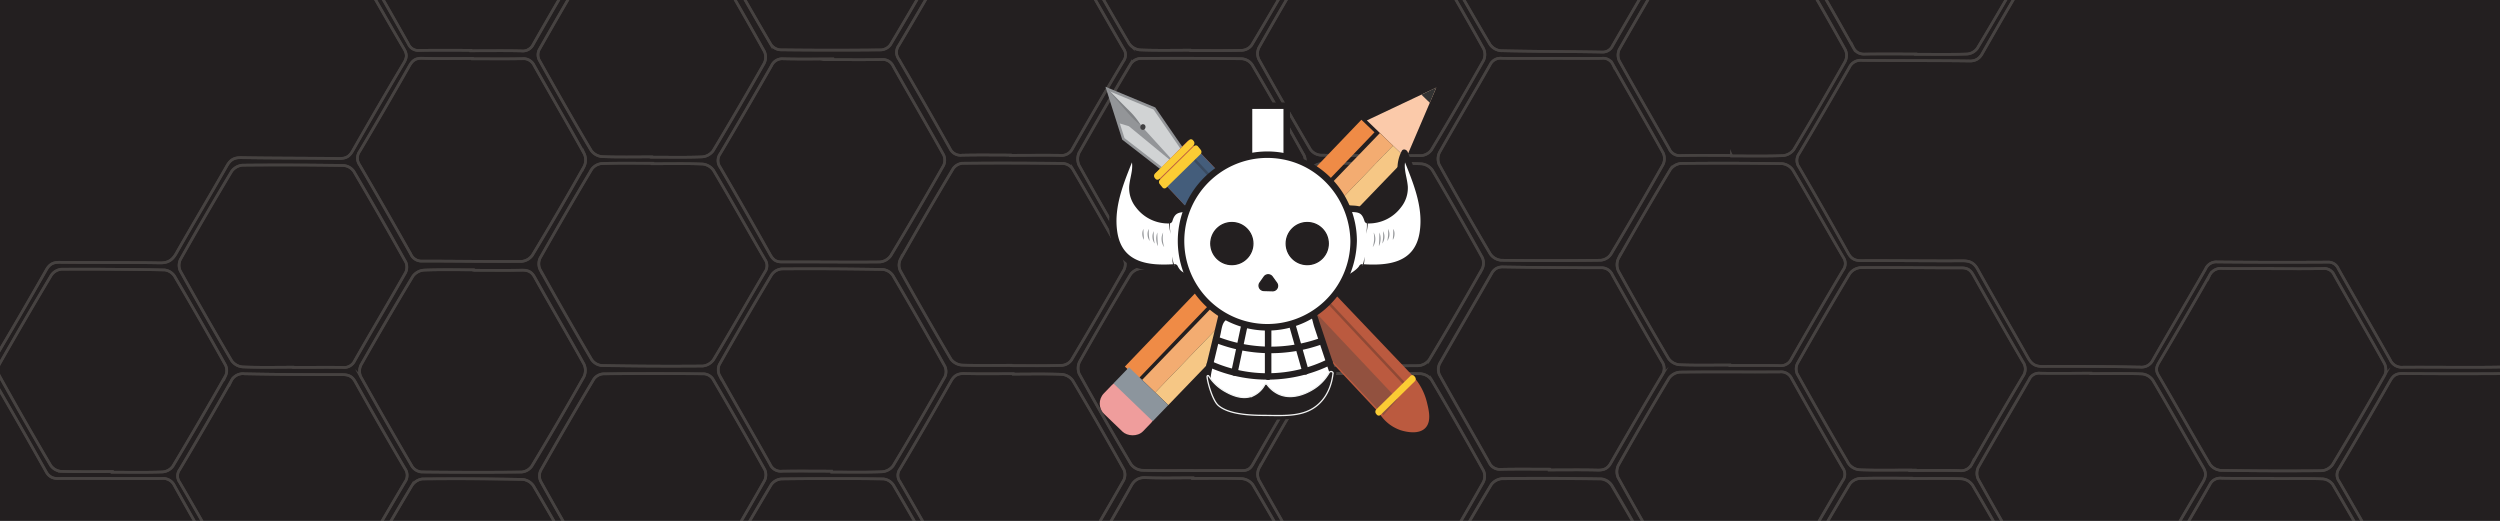 <svg id="Calque_1" data-name="Calque 1" xmlns="http://www.w3.org/2000/svg" viewBox="0 0 960 200"><rect x="0" y="0" width="960" height="200" fill="#808080" stroke="none"/><defs><style>.cls-1,.cls-21,.cls-22,.cls-23{fill:#231f20;}.cls-1,.cls-18,.cls-23{stroke:#231f20;}.cls-1,.cls-11,.cls-18,.cls-22,.cls-23,.cls-3{stroke-miterlimit:10;}.cls-2{opacity:0.17;}.cls-18,.cls-3{fill:none;}.cls-3{stroke:#f4eddf;}.cls-4{fill:#fbcaaa;}.cls-5{fill:#333;}.cls-6{fill:#ef8b46;}.cls-7{fill:#f3ac71;}.cls-8{fill:#f6c785;}.cls-9{fill:#ef9d9c;}.cls-10{fill:#8c959d;}.cls-11{fill:#d1d3d4;stroke:#939598;}.cls-12{fill:#939598;}.cls-13{fill:#808285;}.cls-14,.cls-16{fill:#414042;}.cls-15{fill:#bb5a3f;}.cls-16{opacity:0.33;}.cls-17{fill:#445d7b;}.cls-18{opacity:0.28;}.cls-19{fill:#fbcc34;}.cls-20{fill:#fff;}.cls-22{stroke:#f1f2f2;}.cls-22,.cls-23{stroke-width:0.5px;}</style></defs><title>banPlan de travail 1</title><rect class="cls-1" x="-165.5" y="-20.52" width="1281" height="652.99"/><g class="cls-2"><path class="cls-3" d="M433.39,505.94H-5.16V-182.55h994.3v364c-.73-1-1.55-2-2.17-3.11-6.37-11.09-12.81-22.13-19-33.33-1.61-2.94-3.32-4.15-6.84-4.09-12.8.24-25.61,0-38.41.08a4.82,4.82,0,0,1-4.87-2.79c-6.58-11.7-13.32-23.28-19.93-35a4.17,4.17,0,0,0-4.18-2.56q-21.15.13-42.3-.06a4.49,4.49,0,0,0-4.51,2.7c-6.67,11.64-13.52,23.21-20.18,34.86a4.8,4.8,0,0,1-4.87,2.81c-12.55-.21-25.1-.33-37.65-.25-2.75,0-4.13-1-5.43-3.26-6.39-11.37-13-22.62-19.34-34-1.39-2.52-3-3.31-5.77-3.29-12.94.08-25.88-.12-38.81-.06-2.49,0-3.94-.64-5.19-2.89q-9.26-16.59-18.83-33a4.37,4.37,0,0,1,0-5.21q9.75-16.49,19.28-33.15A4.79,4.79,0,0,1,715,23.14c13.71.16,27.42.07,41.13.25a5.06,5.06,0,0,0,5.14-3q10.26-18,20.81-35.84a4.08,4.08,0,0,0,.09-4.86q-10.5-18.06-20.73-36.31a4.83,4.83,0,0,0-4.86-2.81c-13.72,0-27.43,0-41.14-.31-2.76-.06-4.1,1-5.4,3.22-6.38,11.21-13,22.3-19.4,33.53a4.8,4.8,0,0,1-4.84,2.81q-20-.22-40-.08c-2.33,0-3.42-.83-4.49-2.74-6.46-11.48-12.94-22.93-19.63-34.3-1.25-2.11-1.07-3.54.13-5.55,6.73-11.32,13.25-22.77,20-34.09a4.8,4.8,0,0,0,.11-5.6q-10.54-18-20.79-36.26a4.51,4.51,0,0,0-4.59-2.58c-13.06.09-26.13-.07-39.19.08-2.81,0-4.36-.78-5.75-3.27-6.39-11.52-13-22.89-19.51-34.36-1.06-1.89-2.19-2.77-4.51-2.76q-21,.13-41.91-.09a4.56,4.56,0,0,0-4.58,2.59C494.47-167.54,487.6-156,481-144.31c-1.26,2.2-2.58,3-5.14,3-13.06-.18-26.13-.07-39.2-.25a5.14,5.14,0,0,0-5.16,3c-6.64,11.64-13.52,23.21-20.18,34.88a4.77,4.77,0,0,1-4.84,2.78c-12.94-.15-25.87,0-38.81-.2a4.85,4.85,0,0,0-4.89,2.77C356.29-87,349.61-75.87,343.17-64.5c-1.49,2.63-3.07,3.82-6.3,3.75-12-.32-24.06-.37-36.08-.28-2.88,0-4.33-1-5.69-3.45-6.21-11.16-12.75-22.16-19-33.38-1.33-2.41-2.83-3.1-5.43-3.1-12.81.08-25.62-.15-38.41,0-3.2,0-4.78-1.11-6.25-3.76-6.28-11.28-12.83-22.41-19.15-33.68a4.78,4.78,0,0,0-4.81-2.88q-20.74.09-41.52-.15a4.81,4.81,0,0,0-4.81,2.85c-6.53,11.42-13.23,22.78-19.77,34.24-1.37,2.4-2.81,3.42-5.71,3.37-12.93-.19-25.87,0-38.81-.15-2.45,0-3.93.54-5.24,2.83-6.81,12-13.8,23.91-20.85,35.82a4.44,4.44,0,0,0,0,5.2Q75.88-39.36,86-21.28c1.35,2.43,2.93,3.05,5.51,3.05,13.07-.06,26.13.11,39.2.07a4.82,4.82,0,0,1,4.87,2.79q9.65,17.24,19.65,34.28c1.16,2,1,3.36-.13,5.24Q145.07,41,135.38,58c-1.28,2.25-2.71,2.94-5.21,2.91-12.55-.21-25.1-.12-37.64-.35-2.72,0-4.11.88-5.44,3.19C80.72,75,74.08,86,67.69,97.26c-1.51,2.64-3.15,3.76-6.33,3.7-12.8-.23-25.62-.07-38.42-.23-2.51,0-3.88.67-5.18,2.92q-10.23,18-20.85,35.83a4.46,4.46,0,0,0-.06,5.25Q7.38,162.79,17.63,181a4.78,4.78,0,0,0,4.88,2.74c13.19-.09,26.39.07,39.58,0A4.83,4.83,0,0,1,67,186.53q9.26,16.56,18.83,32.95c1.34,2.29,1.43,4,0,6.31C79.12,237,72.7,248.34,66,259.53c-1.36,2.29-1.48,3.89-.09,6.29q10.41,17.7,20.4,35.65a4.8,4.8,0,0,0,4.88,2.76c13.2-.08,26.39.07,39.59,0a4.88,4.88,0,0,1,4.89,2.78q9.67,17.24,19.65,34.29c1.22,2.09,1.07,3.62-.12,5.63-6.72,11.33-13.25,22.77-20,34.09-1.21,2-1.33,3.47-.11,5.56q10.45,17.85,20.59,36a4.75,4.75,0,0,0,4.82,2.79c13.2-.07,26.39.12,39.59,0a5.14,5.14,0,0,1,5.14,3c6.37,11.38,13,22.63,19.35,34,1.26,2.23,2.56,3.29,5.33,3.27,13.71-.13,27.42-.06,41.14.12a5,5,0,0,0,5.14-3c6.58-11.57,13.38-23,20-34.54a4.83,4.83,0,0,1,4.89-2.84q18.81.33,37.64.29c2.46,0,3.64,1,4.76,3,6.39,11.37,13,22.64,19.35,34a4.77,4.77,0,0,0,4.85,2.83c10.73-.1,21.52.67,32.19-.18,8.26-.66,12.73,2.06,16.3,9.48C421.24,485.52,427.58,495.6,433.39,505.94Z"/><path class="cls-3" d="M989.14,183.82V505.94H757.84c7.36-12.6,14.74-25.17,22-37.82a4.49,4.49,0,0,1,4.55-2.58c13.2.14,26.39.07,39.59.23,2.33,0,3.73-.54,4.93-2.65q10.27-18,20.85-35.82a4.8,4.8,0,0,0,.05-5.62C843,409.86,836.11,398,829.46,386c-1.35-2.42-2.9-3.11-5.5-3.11-12.93,0-25.87-.17-38.81-.13-2.61,0-4.19-.65-5.52-3q-9.69-17.43-19.78-34.66a4.44,4.44,0,0,1,0-5.2q9.71-16.29,19.09-32.82c1.34-2.37,2.9-3.05,5.5-3,12.94.15,25.87,0,38.81.17,2.71,0,4.09-.87,5.44-3.2,6.56-11.56,13.37-23,20-34.54a4.77,4.77,0,0,1,4.87-2.76c13.07.14,26.14,0,39.2.18a4.84,4.84,0,0,0,4.87-2.81c6.39-11.21,13-22.29,19.4-33.54,1.64-2.91,3.34-4.17,6.89-4.07,12.66.36,25.35.22,38,.46,2.57,0,3.88-.78,5.14-3,6-10.56,12.15-21,18.3-31.48C986.47,187.52,987.86,185.7,989.14,183.82Z"/><path class="cls-3" d="M989.14,183.82c-1.28,1.88-2.67,3.7-3.83,5.66-6.15,10.46-12.31,21-18.3,31.48-1.25,2.2-2.57,3-5.14,3-12.66-.24-25.35-.09-38-.45-3.55-.1-5.25,1.16-6.88,4.06-6.35,11.26-13,22.33-19.41,33.55a4.81,4.81,0,0,1-4.87,2.8c-13.06-.14-26.13,0-39.19-.18a4.86,4.86,0,0,0-4.88,2.77c-6.6,11.55-13.41,23-20,34.54-1.32,2.33-2.7,3.23-5.43,3.2-12.93-.17-25.87,0-38.81-.17-2.61,0-4.17.65-5.51,3q-9.32,16.53-19.08,32.83a4.37,4.37,0,0,0,0,5.2q10.05,17.24,19.77,34.66c1.33,2.39,2.92,3.05,5.52,3,12.93-.05,25.87.16,38.81.13,2.6,0,4.16.68,5.51,3.11,6.65,12,13.49,23.82,20.39,35.64a4.8,4.8,0,0,1,0,5.62q-10.57,17.85-20.86,35.82c-1.2,2.11-2.6,2.68-4.93,2.65-13.19-.17-26.39-.1-39.58-.24a4.51,4.51,0,0,0-4.56,2.59c-7.28,12.64-14.68,25.22-22.05,37.82H709.66a3.44,3.44,0,0,0-.18-1.11C702.37,492.42,695.3,480,688,467.62a5.3,5.3,0,0,0-4-1.95q-20-.24-39.93-.07a4.76,4.76,0,0,1-4.83-2.8c-6.57-11.69-13.32-23.28-19.9-35a4.51,4.51,0,0,0-4.55-2.62q-18.63.17-37.21,0a4.86,4.86,0,0,0-4.86,2.78c-6.72,11.76-13.65,23.4-20.38,35.16a4.49,4.49,0,0,1-4.54,2.6c-13.3-.12-26.62-.17-39.93,0a5.69,5.69,0,0,0-4.23,2.17c-7.54,12.63-14.85,25.38-22.24,38.1H433.34c-5.81-10.34-12.15-20.41-17.23-31.09-3.53-7.43-8-10.15-16.3-9.49-10.67.85-21.46.08-32.19.19a4.79,4.79,0,0,1-4.84-2.84c-6.4-11.36-13-22.63-19.35-34-1.13-2-2.33-3-4.77-3q-18.81,0-37.64-.28a4.81,4.81,0,0,0-4.89,2.83c-6.61,11.54-13.4,23-20,34.54a5,5,0,0,1-5.14,3c-13.71-.18-27.42-.25-41.14-.12-2.77,0-4.07-1-5.32-3.26-6.39-11.38-13-22.63-19.36-34a5.08,5.08,0,0,0-5.14-3c-13.2.08-26.39-.11-39.59,0a4.76,4.76,0,0,1-4.82-2.8q-10.14-18.08-20.59-36c-1.22-2.09-1.09-3.53.11-5.56,6.74-11.32,13.26-22.76,20-34.09a4.85,4.85,0,0,0,.11-5.63q-10-17.07-19.65-34.28a4.82,4.82,0,0,0-4.89-2.79c-13.2.08-26.39-.07-39.59,0a4.8,4.8,0,0,1-4.88-2.76q-9.92-18-20.3-35.73c-1.39-2.37-1.27-4,.1-6.29,6.69-11.19,13.1-22.55,19.8-33.75,1.4-2.33,1.31-4,0-6.3q-9.6-16.38-18.84-33a4.76,4.76,0,0,0-4.88-2.74c-13.2.09-26.39-.07-39.59,0-2.33,0-3.7-.64-4.88-2.74Q7.41,162.76-3.13,144.7a4.44,4.44,0,0,1,.06-5.24q10.59-17.85,20.85-35.83c1.27-2.25,2.67-2.95,5.19-2.92,12.8.16,25.61,0,38.41.23,3.18.06,4.83-1.06,6.33-3.71,6.38-11.23,13-22.31,19.41-33.54,1.31-2.33,2.7-3.23,5.43-3.18,12.54.23,25.1.14,37.64.34,2.51,0,3.93-.65,5.22-2.9q9.65-17,19.67-33.82c1.11-1.89,1.3-3.25.13-5.25q-10-17.07-19.65-34.27a4.8,4.8,0,0,0-4.87-2.8c-13.07.05-26.13-.12-39.19-.07-2.59,0-4.16-.62-5.51-3q-10.15-18.06-20.63-36a4.44,4.44,0,0,1,0-5.2Q76-80.32,86.25-98.29c1.3-2.33,2.79-2.86,5.24-2.83,12.93.11,25.87,0,38.81.15,2.89,0,4.34-1,5.7-3.37,6.54-11.46,13.24-22.82,19.73-34.23,1.16-2,2.39-2.88,4.81-2.85q20.76.28,41.52.15a4.82,4.82,0,0,1,4.81,2.89C213.19-127.12,219.74-116,226-104.7c1.47,2.64,3,3.8,6.25,3.75,12.8-.17,25.61.06,38.41,0,2.62,0,4.12.7,5.43,3.11,6.21,11.18,12.72,22.18,18.95,33.38C296.42-62,297.87-61,300.75-61q18-.12,36.09.28c3.22.08,4.8-1.12,6.29-3.74,6.44-11.35,13.12-22.56,19.58-33.89a4.79,4.79,0,0,1,4.88-2.76c12.94.15,25.87,0,38.81.19a4.8,4.8,0,0,0,4.84-2.78c6.66-11.64,13.54-23.2,20.18-34.88a5.06,5.06,0,0,1,5.16-3c13.07.18,26.14.07,39.2.26a5.07,5.07,0,0,0,5.14-3c6.64-11.64,13.51-23.22,20.18-34.87a4.54,4.54,0,0,1,4.58-2.59q21,.19,41.92.09c2.32,0,3.44.86,4.51,2.76,6.46,11.47,13.11,22.84,19.5,34.36,1.39,2.5,2.94,3.3,5.75,3.27,13.07-.15,26.13,0,39.19-.08a4.52,4.52,0,0,1,4.59,2.58q10.25,18.24,20.79,36.31a4.77,4.77,0,0,1-.11,5.59c-6.72,11.33-13.24,22.78-20,34.09-1.2,2-1.38,3.44-.13,5.55q10,17.06,19.63,34.29c1.07,1.91,2.19,2.76,4.49,2.74q20-.15,40,.08a4.84,4.84,0,0,0,4.84-2.81c6.4-11.22,13-22.31,19.41-33.53,1.29-2.27,2.63-3.27,5.39-3.22,13.71.26,27.42.33,41.14.32a4.82,4.82,0,0,1,4.86,2.8q10.23,18.24,20.76,36.32a4.06,4.06,0,0,1-.09,4.86Q771.57,2.46,761.27,20.44c-1.25,2.19-2.57,3-5.13,3-13.72-.18-27.43-.09-41.14-.24A4.83,4.83,0,0,0,710.11,26Q700.62,42.57,690.85,59a4.48,4.48,0,0,0,0,5.21q9.54,16.41,18.83,33c1.25,2.25,2.71,2.91,5.19,2.89,12.93-.06,25.87.14,38.81.06,2.79,0,4.38.77,5.78,3.29,6.32,11.4,12.94,22.65,19.33,34,1.28,2.26,2.66,3.27,5.44,3.26,12.55-.08,25.09,0,37.64.25a4.84,4.84,0,0,0,4.88-2.81c6.67-11.64,13.52-23.2,20.18-34.86a4.47,4.47,0,0,1,4.51-2.7q21.15.19,42.3.06a4.16,4.16,0,0,1,4.18,2.56c6.6,11.7,13.35,23.29,19.93,35a4.78,4.78,0,0,0,4.87,2.79c12.8-.09,25.61.16,38.41-.08,3.52-.06,5.22,1.15,6.84,4.09,6.21,11.2,12.62,22.24,19,33.33.63,1.09,1.45,2.08,2.18,3.11ZM735.65,20.75v.07c6.6,0,13.2.12,19.79-.1a5.46,5.46,0,0,0,3.88-2.22q10.15-16.93,19.91-34.15a5.34,5.34,0,0,0,.1-4.44c-6.44-11.49-13.09-22.86-19.55-34.33a4.19,4.19,0,0,0-4.23-2.49q-19.59.1-39.18-.11a4.46,4.46,0,0,0-4.56,2.61q-9.59,16.81-19.48,33.47c-1.11,1.88-1.29,3.27-.12,5.26q9.9,16.88,19.45,33.94a4.43,4.43,0,0,0,4.59,2.53C722.72,20.67,729.19,20.75,735.65,20.75ZM43.1,181.09v.24c6.46,0,12.93.13,19.41-.1a5.44,5.44,0,0,0,3.88-2.17q10.29-17.26,20.26-34.78a4.83,4.83,0,0,0,0-4Q77,123,67,106a5.36,5.36,0,0,0-3.8-2.33q-19.77-.39-39.54-.28a5.37,5.37,0,0,0-3.89,2.22Q9.57,122.68-.28,140a5,5,0,0,0,0,4.12q9.68,17.43,19.78,34.6A5.42,5.42,0,0,0,23.33,181C29.91,181.22,36.51,181.09,43.1,181.09Zm553.26-239v-.3c-6.59,0-13.19-.14-19.77.1a5.87,5.87,0,0,0-4.19,2.33q-10.2,16.88-19.92,34.06a5.32,5.32,0,0,0,0,4.45Q562.1,0,572.14,17a5.77,5.77,0,0,0,4.1,2.46c12.92.3,25.84.29,38.81.52a4.25,4.25,0,0,0,4.24-2.49C625.9,6,632.67-5.47,639.23-17a5.27,5.27,0,0,0,.11-4.38q-9.51-17.07-19.45-33.91a5.84,5.84,0,0,0-4.1-2.44C609.3-58,602.82-57.88,596.36-57.88ZM181.6-138.52v-.28c-6.59,0-13.19-.14-19.76.11a5.85,5.85,0,0,0-4.19,2.33c-6.72,11.16-13.19,22.51-19.83,33.69a4.5,4.5,0,0,0,.07,5.28q9.75,16.73,19.23,33.58A4.89,4.89,0,0,0,162-60.93q19,0,38,.28a4.84,4.84,0,0,0,4.82-2.87q9.69-17,19.69-33.78a4.46,4.46,0,0,0,0-5.21q-9.66-16.55-19-33.26a4.71,4.71,0,0,0-4.86-2.76C194.27-138.43,187.94-138.52,181.6-138.52ZM457.35,503.11v.3c6.46,0,12.92-.12,19.4.06a4.8,4.8,0,0,0,4.86-2.8q9.5-16.65,19.31-33.1c1.34-2.23,1.14-3.79-.08-5.9q-9.66-16.53-19-33.24a4.82,4.82,0,0,0-4.87-2.78q-19,0-38-.37c-2.16,0-3.51.52-4.66,2.5q-9.78,17.14-19.85,34.16a4.47,4.47,0,0,0,0,5.24q9.68,16.54,19,33.26a4.78,4.78,0,0,0,4.92,2.75C444.68,503,451,503.11,457.35,503.11ZM595.41-61.27V-61c6.46,0,12.92-.09,19.4.06a4.6,4.6,0,0,0,4.66-2.56c6.53-11.44,13.24-22.76,19.72-34.22a5.24,5.24,0,0,0-.05-4.35q-9.6-17.26-19.61-34.27a5.74,5.74,0,0,0-4.13-2.42c-12.92-.24-25.85-.14-38.77-.31-2.33,0-3.41.91-4.48,2.77-6.5,11.3-13.2,22.51-19.59,33.83a5.73,5.73,0,0,0-.07,4.79Q562-80.6,571.89-63.75a5.9,5.9,0,0,0,4.17,2.38C582.48-61.13,588.94-61.27,595.41-61.27ZM526.86-179.12v-.19c-6.59,0-13.19-.15-19.79.11a5.8,5.8,0,0,0-4.14,2.33q-10.1,16.74-19.7,33.8a5.73,5.73,0,0,0-.09,4.79Q492.73-121,502.77-104a5.44,5.44,0,0,0,3.88,2.22c12.93.27,25.87.25,38.81.47a4.52,4.52,0,0,0,4.54-2.67c6.48-11.32,13.2-22.51,19.58-33.88a6.21,6.21,0,0,0,.07-5.13q-9.36-17-19.24-33.62a5.84,5.84,0,0,0-4.14-2.43C539.8-179.26,533.33-179.12,526.86-179.12Zm207,682.4v.2c6.59,0,13.19.12,19.77-.1a5.4,5.4,0,0,0,3.88-2.14q10.25-17.07,20.08-34.45a4.9,4.9,0,0,0,0-4.07q-9.74-17.4-19.84-34.57a5.32,5.32,0,0,0-3.81-2.24c-12.93-.27-25.85-.26-38.78-.47a4.66,4.66,0,0,0-4.65,2.58q-9.81,17.13-19.86,34.15a4.13,4.13,0,0,0,0,4.87q9.76,16.71,19.22,33.6a4.78,4.78,0,0,0,4.94,2.72C721.24,503.2,727.58,503.28,733.91,503.28Zm-.38-322.77v.16c6.34,0,12.67-.11,19,.06a4.73,4.73,0,0,0,4.86-2.79q9.57-16.81,19.48-33.44a4.79,4.79,0,0,0-.06-5.6q-9.64-16.56-19-33.26c-1.06-1.89-2.19-2.78-4.5-2.77-12.92,0-25.84-.2-38.8-.11a5.79,5.79,0,0,0-4.2,2.33Q700,122.16,690.21,139.53a4.83,4.83,0,0,0-.11,4q9.75,17.4,19.84,34.59a5.81,5.81,0,0,0,4.21,2.27c6.45.24,12.93.1,19.38.1Zm70,282.67v.07c6.33,0,12.67-.11,19,.06a4.74,4.74,0,0,0,4.92-2.67c6.45-11.32,13.12-22.51,19.51-33.87a5.71,5.71,0,0,0,0-4.75q-9.5-17.07-19.41-33.91a5.72,5.72,0,0,0-4.11-2.41q-19.58-.33-39.15-.12a5.71,5.71,0,0,0-4.06,2.45q-10.1,16.75-19.69,33.77a5.77,5.77,0,0,0-.14,4.79q9.57,17.27,19.62,34.24a5.87,5.87,0,0,0,4.21,2.25C790.66,463.32,797.1,463.18,803.57,463.18ZM181.44,345.25v-.06c-6.59,0-13.19-.1-19.77.08a5.06,5.06,0,0,0-3.64,1.91Q147.8,364.27,138,381.64a5.32,5.32,0,0,0,0,4.45c6.41,11.5,13,22.86,19.53,34.33a4.13,4.13,0,0,0,4.21,2.48q19.4-.13,38.8.08a4.61,4.61,0,0,0,4.55-2.64q9.67-17,19.68-33.79a4.44,4.44,0,0,0-.09-5.2q-9.73-16.73-19.23-33.59a4.42,4.42,0,0,0-4.58-2.56C194.37,345.33,187.91,345.25,181.44,345.25Zm-.36-3.17v.07c6.59,0,13.19.12,19.77-.1a5.37,5.37,0,0,0,3.84-2.17q10.25-17.08,20.08-34.43a4.87,4.87,0,0,0-.09-4Q215,284,204.88,266.82a5.32,5.32,0,0,0-3.88-2.2q-19.58-.3-39.15-.13a5.38,5.38,0,0,0-3.88,2.12q-10.26,17.08-20.08,34.44a5.37,5.37,0,0,0,0,4.47q9.6,17.26,19.62,34.26a5.38,5.38,0,0,0,3.88,2.2C167.89,342.2,174.49,342.08,181.08,342.08ZM872.73,103.16v-.07c-6.46,0-12.93.1-19.41,0a4.73,4.73,0,0,0-4.89,2.72c-6.38,11.23-12.9,22.37-19.47,33.46-1,1.75-1.21,3-.12,4.86,6.65,11.36,13.08,22.85,19.77,34.16a5.69,5.69,0,0,0,4.11,2.32q19.39.34,38.76.14a5.75,5.75,0,0,0,4.18-2.32q10.27-17.08,20.08-34.45a5.3,5.3,0,0,0-.12-4.39c-6.33-11.38-12.9-22.64-19.3-34a4.14,4.14,0,0,0-4.23-2.5c-6.43.21-12.9.11-19.36.11Zm-760.67,121v0c-6.46,0-12.93.1-19.41,0a4.45,4.45,0,0,0-4.56,2.62q-9.61,16.78-19.48,33.45a4.54,4.54,0,0,0,0,5.24c6.55,11.26,12.92,22.62,19.54,33.84a5.7,5.7,0,0,0,4.08,2.44q19.56.3,39.14.05a5.33,5.33,0,0,0,3.88-2.18c6.77-11.29,13.29-22.71,20-34a4.58,4.58,0,0,0,0-5.29q-9.75-16.69-19.2-33.58c-1.14-2-2.5-2.54-4.66-2.5-6.46.09-12.91,0-19.37,0Zm552.8-164.5v.23c6.6,0,13.2.14,19.79-.11a5.86,5.86,0,0,0,4.16-2.33q10.1-16.77,19.7-33.8a5.3,5.3,0,0,0,.13-4.44Q699,1.92,689-15.09a5.8,5.8,0,0,0-4.12-2.46c-12.93-.26-25.87-.22-38.81-.39a4.25,4.25,0,0,0-4.3,2.38c-6.62,11.55-13.41,23-20,34.55a5.32,5.32,0,0,0,.05,4.4C628.1,34.67,634.61,45.83,641,57.08a4.41,4.41,0,0,0,4.5,2.66c6.44-.17,12.91-.06,19.37-.06ZM250.59,463.18v.07c6.46,0,12.93-.11,19.41.06a4.46,4.46,0,0,0,4.52-2.68q9.62-16.78,19.49-33.44A4.43,4.43,0,0,0,294,422q-9.85-16.87-19.4-33.92a4.15,4.15,0,0,0-4.2-2.51q-19.4.14-38.77,0a4.56,4.56,0,0,0-4.55,2.65q-9.72,17-19.66,33.8c-1,1.72-1.27,3-.15,4.86q9.89,16.86,19.4,33.93c1.12,2,2.46,2.54,4.61,2.5C237.67,463.1,244.13,463.18,250.59,463.18ZM180.79,19.31v.18c6.46,0,12.92-.09,19.4.05A4.45,4.45,0,0,0,204.78,17Q214.36.14,224.27-16.46a4.5,4.5,0,0,0-.07-5.27q-9.84-16.89-19.4-33.94a4.48,4.48,0,0,0-4.51-2.67q-19.18.15-38.39,0a4.49,4.49,0,0,0-4.51,2.69q-9.82,17.13-19.89,34.11c-1.11,1.86-.92,3.1.08,4.85Q147.3,0,156.81,16.86A4.11,4.11,0,0,0,161,19.35C167.59,19.23,174.19,19.31,180.79,19.31ZM941.28,221.12v.13c6.59,0,13.2.14,19.77-.11a5.79,5.79,0,0,0,4.11-2.39Q975.24,202,984.85,185a5.72,5.72,0,0,0,.09-4.77c-6.39-11.51-13.06-22.86-19.51-34.33a4.17,4.17,0,0,0-4.27-2.4c-12.92.08-25.86.09-38.81-.05-2.33,0-3.42.88-4.48,2.72q-9.74,17-19.68,33.79a4.13,4.13,0,0,0,0,4.87c6.56,11.26,12.93,22.63,19.56,33.85a5.74,5.74,0,0,0,4.11,2.33c6.48.25,13,.11,19.42.11ZM111.26-21v.23c6.46,0,12.94.16,19.4-.12a6.29,6.29,0,0,0,4.5-2.48C142-34.64,148.55-46,155.07-57.48a4.94,4.94,0,0,0,.17-4.07q-9.81-17.58-20-34.93a5,5,0,0,0-3.62-2q-19.79-.27-39.59-.08a5.35,5.35,0,0,0-3.8,2.27Q78-79.21,68.12-61.84a5,5,0,0,0,0,4.07c6.45,11.48,13.1,22.85,19.55,34.32a4.12,4.12,0,0,0,4.2,2.51C98.33-21.09,104.8-21,111.26-21ZM319.32,180.92v.34c6.47,0,12.94.14,19.41-.11a5.83,5.83,0,0,0,4.18-2.28Q353.1,162,362.8,144.72a4.92,4.92,0,0,0,0-4.08q-9.81-17.53-20-34.94a5.43,5.43,0,0,0-3.88-2.24q-19.41-.36-38.81-.21a5.34,5.34,0,0,0-3.83,2.25Q286,122.57,276.21,140a4.83,4.83,0,0,0,0,4c6.42,11.49,13.07,22.84,19.5,34.33a4.42,4.42,0,0,0,4.55,2.61C306.65,180.84,313,180.92,319.32,180.92Zm414.62,2.84v-.14c-6.59,0-13.2-.13-19.77.09a5.39,5.39,0,0,0-3.88,2.16Q700.14,202.81,690.41,220a5.25,5.25,0,0,0,0,4.42c6.47,11.61,13.19,23.07,19.71,34.65,1.06,1.89,2.28,2.37,4.3,2.33,12.79-.06,25.61-.06,38.38.07a4.52,4.52,0,0,0,4.52-2.65q9.61-16.8,19.48-33.45c1.09-1.85,1.36-3.28.18-5.29-6.58-11.24-12.93-22.62-19.56-33.83a5.82,5.82,0,0,0-4.12-2.4C746.87,183.62,740.4,183.76,733.94,183.76Zm138.57.05v-.12c-6.47,0-12.93.07-19.4-.05a4.46,4.46,0,0,0-4.61,2.54C842.05,197.5,835.38,208.69,829,220a5.33,5.33,0,0,0-.09,4.42q9.69,17.42,19.81,34.59a5.32,5.32,0,0,0,3.88,2.23q19.58.28,39.16.07a5.29,5.29,0,0,0,3.88-2.15q10.15-16.92,19.88-34.11a5.29,5.29,0,0,0,.09-4.37q-9.67-17.42-19.79-34.6a5.38,5.38,0,0,0-3.88-2.2C885.43,183.68,879,183.81,872.51,183.81ZM389,302.14v.16c6.33,0,12.66-.08,19,.05a4.46,4.46,0,0,0,4.61-2.55c6.46-11.31,13.13-22.51,19.56-33.83a4.79,4.79,0,0,0,0-4c-6.48-11.6-13.2-23.08-19.69-34.65a4.57,4.57,0,0,0-4.52-2.75c-12.79,0-25.61-.18-38.37-.11a5.33,5.33,0,0,0-3.88,2.15Q355.46,243.66,345.64,261a4.83,4.83,0,0,0,0,4.07q9.71,17.4,19.81,34.58a5.8,5.8,0,0,0,4.17,2.37C376.08,302.29,382.55,302.14,389,302.14Zm413.72-.46v.11c6.59,0,13.19.09,19.76-.08a4.93,4.93,0,0,0,3.7-1.77q10.34-17.28,20.27-34.79a4.54,4.54,0,0,0,0-3.78q-9.93-17.73-20.19-35.27a4.53,4.53,0,0,0-3.26-1.93q-19.75-.3-39.58-.21a5,5,0,0,0-3.63,2q-10.32,17.28-20.25,34.79a4.89,4.89,0,0,0,0,4.1c6.41,11.49,13.05,22.86,19.5,34.32a4.48,4.48,0,0,0,4.6,2.57c6.42-.13,12.75-.05,19.08-.05Zm-68,43.57v-.06c-6.58,0-13.19-.13-19.76.1a5.35,5.35,0,0,0-3.81,2.2c-6.77,11.27-13.42,22.63-19.86,34.09a6.25,6.25,0,0,0,.15,5.13c6.21,11.28,12.77,22.41,19.06,33.66,1.13,2,2.48,2.51,4.66,2.5,12.66-.06,25.32-.06,38,.07a4.83,4.83,0,0,0,4.88-2.73q9.67-17,19.68-33.76a4.5,4.5,0,0,0,0-5.27q-9.66-16.53-19-33.24a4.71,4.71,0,0,0-4.89-2.74C747.45,345.34,741.12,345.25,734.77,345.25Zm-69.34,40.26v-.22c-6.47,0-12.93-.16-19.41.12a6.36,6.36,0,0,0-4.47,2.54q-10.2,16.91-19.88,34.1a5.24,5.24,0,0,0-.06,4.4q9.5,17.07,19.4,33.91a6.23,6.23,0,0,0,4.46,2.55c12.79.25,25.61.14,38.38.31a4.58,4.58,0,0,0,4.55-2.64c6.55-11.42,13.25-22.75,19.74-34.19a5.28,5.28,0,0,0,.07-4.35c-6.34-11.4-12.93-22.63-19.28-34a4.41,4.41,0,0,0-4.57-2.56c-6.25.12-12.59,0-18.91,0ZM802.82,143.45v-.13c-6.46,0-12.92.09-19.41,0a4.14,4.14,0,0,0-4.24,2.44C772.69,157,766,168.22,759.6,179.52a5.32,5.32,0,0,0,0,4.45q9.69,17.42,19.81,34.57A5.7,5.7,0,0,0,783.5,221c12.79.19,25.58.07,38.37.17a4.47,4.47,0,0,0,4.54-2.59q9.6-16.8,19.47-33.43c1.19-2,1.38-3.52.15-5.63-6.52-11.12-12.8-22.39-19.36-33.49a5.8,5.8,0,0,0-4.12-2.42c-6.52-.25-13.11-.11-19.7-.11ZM111.89,221.19v.4c6.34,0,12.68-.1,19,.06a4.8,4.8,0,0,0,4.94-2.71q9.69-17,19.68-33.82a4.44,4.44,0,0,0,0-5.21q-9.69-16.54-19.06-33.28c-1.19-2.14-2.57-2.75-4.89-2.76-12.54,0-25.09-.08-37.64-.33a5,5,0,0,0-5.2,2.9q-9.66,17-19.67,33.82a4.13,4.13,0,0,0-.08,4.88c6.51,11.14,12.81,22.42,19.4,33.54a5.78,5.78,0,0,0,4.14,2.39C99,221.35,105.42,221.19,111.89,221.19Zm69.56-198.6v-.17c-6.46,0-12.93.13-19.41-.07-2.43-.07-3.65.78-4.81,2.84Q147.84,41.69,138.16,58a4.47,4.47,0,0,0-.11,5.24q10,17.07,19.64,34.26a4.53,4.53,0,0,0,4.51,2.73c12.67,0,25.34.22,38,.13A5.69,5.69,0,0,0,204.4,98q10.2-16.92,19.91-34.15a5.78,5.78,0,0,0,.06-4.78c-6.31-11.4-12.9-22.66-19.28-34a4.51,4.51,0,0,0-4.66-2.56C194.12,22.65,187.79,22.59,181.45,22.59ZM249.51-20.7v.25c6.33,0,12.67.14,19-.1a5.91,5.91,0,0,0,4.16-2.33q10.59-17.59,20.7-35.44a5,5,0,0,0,0-4.09Q283.92-79.34,274.11-96a4.92,4.92,0,0,0-3.5-2.14q-19.78-.36-39.59-.28a5.33,5.33,0,0,0-3.88,2.21q-10.23,17.07-20.06,34.46a5.29,5.29,0,0,0-.08,4.42q9.6,17.24,19.64,34.25a5.81,5.81,0,0,0,4.21,2.33C237.09-20.55,243.3-20.7,249.51-20.7Zm276.63-78v-.06c-6.21,0-12.42.11-18.63-.06-2.33-.06-3.74.56-4.93,2.66C496.25-85,489.69-74,483.44-62.91a6.18,6.18,0,0,0-.15,5.15c6.36,11.52,13,22.87,19.48,34.35A4.18,4.18,0,0,0,507.06-21c12.93-.07,25.87.07,38.81-.07a5.33,5.33,0,0,0,3.88-2.12q10.17-16.94,19.91-34.16a5.28,5.28,0,0,0-.07-4.4Q559.9-79.21,549.78-96.4a5.34,5.34,0,0,0-3.88-2.19C539.33-98.79,532.73-98.66,526.14-98.66ZM250.76,305v-.11c-6.34,0-12.68.08-19,0-2.14,0-3.5.45-4.66,2.47q-9.65,17-19.66,33.78a4.14,4.14,0,0,0,.06,4.87q9.84,16.91,19.41,34a4.52,4.52,0,0,0,4.55,2.66q19.22-.07,38.42.16a4.5,4.5,0,0,0,4.56-2.63q9.6-16.83,19.5-33.48a4.13,4.13,0,0,0,.06-4.87q-10-17.07-19.64-34.28a4.47,4.47,0,0,0-4.6-2.58C263.44,305.1,257.1,305,250.76,305Zm482.92,36.6v.29c6.33,0,12.68-.09,19,0a4.55,4.55,0,0,0,4.66-2.55c6.47-11.31,13.19-22.51,19.58-33.86a5.37,5.37,0,0,0,.1-4.47q-9.71-17.43-19.84-34.61a5.42,5.42,0,0,0-3.88-2.29q-19.59-.37-39.18-.24a4.86,4.86,0,0,0-3.59,2q-10.14,16.95-19.88,34.15a5.29,5.29,0,0,0,.05,4.42q9.69,17.43,19.83,34.62a5.89,5.89,0,0,0,4.13,2.41c6.33.25,12.67.1,19,.1ZM388.37-98.64v-.06c-6.6,0-13.2-.1-19.79.08a5,5,0,0,0-3.65,1.87Q354.58-79.45,344.64-62a4.44,4.44,0,0,0,0,3.74q9.84,17.58,20,34.93a4.9,4.9,0,0,0,3.54,2.11q19.79.25,39.58.07a5.31,5.31,0,0,0,3.84-2.24q10-16.76,19.67-33.78a5.3,5.3,0,0,0,.08-4.39q-9.74-17.41-19.86-34.59a5.85,5.85,0,0,0-4.12-2.4C401.05-98.79,394.7-98.64,388.37-98.64Zm68.3,37.26v.11c6.59,0,13.2.13,19.79-.1a5.4,5.4,0,0,0,3.88-2.2q10.23-17.17,20-34.53a4.81,4.81,0,0,0,.06-4q-9.62-17.27-19.64-34.26a5.7,5.7,0,0,0-4.06-2.51q-19.59-.32-39.19-.08a5.8,5.8,0,0,0-4.11,2.42q-10,16.59-19.49,33.46a5.25,5.25,0,0,0-.11,4.37q9.78,17.61,20,35a5.4,5.4,0,0,0,3.88,2.23c6.28.22,12.63.1,19,.1Zm70.22,524.57v.06c6.47,0,12.94-.08,19.41,0,2.16,0,3.46-.49,4.6-2.5q9.48-16.67,19.29-33.15c1.1-1.86,1.28-3.23.12-5.22q-10-17.07-19.63-34.29a4.48,4.48,0,0,0-4.59-2.57q-18.81,0-37.64-.2c-2.33,0-3.73.56-4.94,2.68q-9.67,17-19.69,33.81a4.19,4.19,0,0,0,0,4.88q9.82,16.9,19.4,34c1.13,2,2.47,2.57,4.66,2.53,6.32-.15,12.67-.07,19-.07ZM457.18,100v.18c6.59,0,13.2.13,19.78-.1A5.44,5.44,0,0,0,480.84,98Q491.05,81,500.76,63.86a4.94,4.94,0,0,0,.06-4.12q-9.81-17.58-20-34.93a5.37,5.37,0,0,0-3.88-2.22q-19.57-.3-39.17-.11a4.91,4.91,0,0,0-3.54,2.06q-10.09,17-19.86,34.15a5.82,5.82,0,0,0,0,4.8Q424,80.74,434,97.74A5.32,5.32,0,0,0,437.8,100C444.25,100.16,450.69,100,457.18,100ZM319.6,261.44v.08c6.47,0,12.94.15,19.41-.11a5.83,5.83,0,0,0,4.14-2.4q10.08-16.77,19.67-33.81a5.29,5.29,0,0,0,.06-4.37q-9.7-17.43-19.81-34.63a5.33,5.33,0,0,0-3.81-2.28q-19.59-.25-39.19,0a5.38,5.38,0,0,0-3.88,2.19q-10.14,16.95-19.89,34.15a4.87,4.87,0,0,0-.05,4c6.49,11.64,13.2,23.08,19.71,34.68,1.15,2.06,2.5,2.54,4.66,2.51C306.93,261.37,313.3,261.44,319.6,261.44ZM112.55,141v.06c6.34,0,12.67-.08,19,0a4.47,4.47,0,0,0,4.61-2.53c6.44-11.33,13.11-22.51,19.55-33.87a4.85,4.85,0,0,0,.11-4q-9.83-17.58-20-34.93a5.39,5.39,0,0,0-3.88-2.21q-19.41-.31-38.81-.12a5.78,5.78,0,0,0-4.18,2.33Q78.86,82.53,69.28,99.57a5.24,5.24,0,0,0-.1,4.35q9.7,17.46,19.8,34.64a5.84,5.84,0,0,0,4.15,2.33C99.61,141.17,106.06,141,112.55,141Zm414.2,160.56v.17c6.33,0,12.66-.11,19,.06a4.46,4.46,0,0,0,4.55-2.6q9.62-16.8,19.49-33.43a4.84,4.84,0,0,0-.08-5.62c-6.5-11.15-12.79-22.41-19.35-33.51a5.76,5.76,0,0,0-4.1-2.46c-12.92-.31-25.84-.3-38.75-.53-2.33,0-3.43.82-4.51,2.72-6.41,11.19-13,22.28-19.36,33.5a5.27,5.27,0,0,0-.06,4.36c6.45,11.64,13.19,23.07,19.65,34.67,1.19,2.15,2.61,2.76,4.92,2.72C514.34,301.5,520.55,301.58,526.75,301.58Zm137.48-81.13v.28c6.46,0,12.93.13,19.41-.11a5.92,5.92,0,0,0,4.16-2.37c6.71-11.16,13.16-22.51,19.79-33.7a4.1,4.1,0,0,0,0-4.85q-9.95-17.08-19.58-34.27a4.46,4.46,0,0,0-4.58-2.61c-12.78.08-25.61-.08-38.37.08a5.75,5.75,0,0,0-4.17,2.32q-10,16.58-19.44,33.44a5.69,5.69,0,0,0-.09,4.74Q631,200.82,641.17,218a5.81,5.81,0,0,0,4.12,2.39C651.57,220.58,657.93,220.45,664.23,220.45ZM457.77,180.69h0c6.33,0,12.66-.06,19,0,2,0,3.2-.42,4.28-2.33q9.66-17,19.69-33.77a4.52,4.52,0,0,0-.07-5.27q-9.82-16.89-19.41-33.92A4.17,4.17,0,0,0,477,103c-12.91.07-25.84-.08-38.75.07a5.69,5.69,0,0,0-4.13,2.33q-10,16.58-19.52,33.45a5.69,5.69,0,0,0-.15,4.74q9.66,17.43,19.81,34.58a5.81,5.81,0,0,0,4.12,2.39c6.45.25,12.92.11,19.38.11Zm206.51-40.53v.18c6.34,0,12.68-.08,19,.06a4.47,4.47,0,0,0,4.59-2.57q9.79-17.16,19.88-34.15a4.16,4.16,0,0,0,.07-4.89c-6.51-11.15-12.8-22.42-19.4-33.54a5.74,5.74,0,0,0-4.11-2.41q-19.4-.31-38.81-.09a5.76,5.76,0,0,0-4.12,2.39q-10.18,16.94-19.92,34.12a5.77,5.77,0,0,0,0,4.81q9.38,16.94,19.25,33.6a5.84,5.84,0,0,0,4.16,2.39C651.34,140.31,657.82,140.16,664.28,140.16ZM250.48,62.89v-.16c-6.46,0-12.93-.12-19.4.1A5.45,5.45,0,0,0,227.2,65q-10.14,17-19.85,34.15a5.24,5.24,0,0,0,0,4.38q9.71,17.38,19.79,34.57a5.34,5.34,0,0,0,3.83,2.28q19.41.36,38.76.2a5.77,5.77,0,0,0,4.19-2.38c6.71-11.16,13.15-22.5,19.79-33.71a4.19,4.19,0,0,0,0-4.89c-6.61-11.37-13-22.85-19.73-34.15A5.86,5.86,0,0,0,269.83,63C263.41,62.74,256.94,62.89,250.48,62.89Zm-.27-2.64v.09c6.46,0,12.93.14,19.41-.1A5.83,5.83,0,0,0,273.8,58q10.09-16.74,19.7-33.75a5.34,5.34,0,0,0,.06-4.44q-9.8-17.58-20-34.93a4.89,4.89,0,0,0-3.5-2.11q-19.58-.36-39.15-.27a5,5,0,0,0-3.65,1.92Q216.9,1.68,207,19.18a4.49,4.49,0,0,0,0,3.76c6.57,11.69,13.2,23.34,20.06,34.88a5.83,5.83,0,0,0,4.18,2.33C237.54,60.39,243.88,60.25,250.21,60.25ZM526.54-17.92V-18c-6.47,0-12.93-.12-19.41.11a5.42,5.42,0,0,0-3.88,2.15q-10.14,16.92-19.87,34.1a5.33,5.33,0,0,0,0,4.42q9.71,17.4,19.82,34.58a5.28,5.28,0,0,0,3.8,2.21q19.41.35,38.76.19a5.37,5.37,0,0,0,3.88-2.16q10.25-17.08,20.06-34.44a5.36,5.36,0,0,0,0-4.45c-6.33-11.38-12.91-22.63-19.29-34a4.73,4.73,0,0,0-4.9-2.72c-6.3.17-12.61.06-18.94.06ZM388,59.55v.08c6.34,0,12.67-.1,19,0A4.73,4.73,0,0,0,411.89,57q9.57-16.85,19.49-33.49a4,4,0,0,0,0-4.87c-6.63-11.37-13.06-22.87-19.75-34.21a5.75,5.75,0,0,0-4.16-2.33c-12.8-.23-25.62-.18-38.41-.32-2.19,0-3.52.55-4.66,2.53Q354.93.95,345.13,17.44a4.46,4.46,0,0,0,0,5.27q10,17.07,19.65,34.28a4.47,4.47,0,0,0,4.59,2.61c6.19-.15,12.4-.05,18.61-.05ZM250.6,301.82v.1c6.33,0,12.66-.09,19,0a4.53,4.53,0,0,0,4.66-2.52c6.39-11.2,13-22.29,19.34-33.52a5.74,5.74,0,0,0,.1-4.73c-6.45-11.64-13.15-23.09-19.66-34.67a4.14,4.14,0,0,0-4.31-2.33c-12.79.08-25.62,0-38.38.11a5.39,5.39,0,0,0-3.88,2.17q-10.23,17.07-20.05,34.43a5.19,5.19,0,0,0,0,4.36Q217,282.51,227,299.52a5.33,5.33,0,0,0,3.82,2.22c6.55.2,13.15.08,19.74.08ZM457.17,19.29v.12c6.6,0,13.19.1,19.78-.08a5.07,5.07,0,0,0,3.64-1.95Q490.82.25,500.67-17.09a4.44,4.44,0,0,0,0-3.77q-9.93-17.76-20.22-35.31a4.91,4.91,0,0,0-3.56-2q-19.59-.26-39.2-.06a4.92,4.92,0,0,0-3.49,2.15Q424-39,414.13-21.64a5.34,5.34,0,0,0,0,4.46q9.5,17.09,19.45,33.94a5.79,5.79,0,0,0,4.12,2.4c6.49.26,13,.11,19.43.11Zm139,325.91v-.14c-6.35,0-12.69.1-19-.05a4.78,4.78,0,0,0-4.88,2.78C565.88,358.9,559.32,369.87,553,381a5.73,5.73,0,0,0-.13,4.74q9.66,17.44,19.82,34.62a5.77,5.77,0,0,0,4.2,2.33c12.67.2,25.35.09,38,.26,2.33,0,3.42-.91,4.47-2.75q9.66-16.83,19.52-33.52c1.18-2,1.33-3.47.1-5.55-6.53-11.13-12.83-22.41-19.4-33.52a5.78,5.78,0,0,0-4.13-2.33C609,345.06,602.58,345.2,596.12,345.2ZM319.7,264.63v-.09c-6.34,0-12.69-.14-19,.1a5.82,5.82,0,0,0-4.19,2.24q-10.1,16.75-19.72,33.79a5.79,5.79,0,0,0,0,4.82c6.39,11.51,13,22.89,19.49,34.37a4.22,4.22,0,0,0,4.29,2.42q19-.07,38,.12c2.16,0,3.51-.52,4.66-2.52,6.53-11.41,13.23-22.77,19.73-34.22a4.88,4.88,0,0,0,.17-4.06q-9.7-17.42-19.85-34.61a5.89,5.89,0,0,0-4.21-2.26C332.64,264.49,326.16,264.63,319.7,264.63Zm276.14,77.52v.1c6.46,0,12.94.14,19.4-.1a5.87,5.87,0,0,0,4.23-2.24q10.1-16.77,19.69-33.81a4.85,4.85,0,0,0,0-4.05q-9.92-17.76-20.19-35.3a4.91,4.91,0,0,0-3.52-2.08q-19.61-.24-39.19,0a5,5,0,0,0-3.56,2.08q-10.25,17.15-20.1,34.49a4.45,4.45,0,0,0-.07,3.71q9.84,17.58,20,34.93a5.47,5.47,0,0,0,3.88,2.2C582.9,342.28,589.37,342.15,595.84,342.15ZM457.61,422.82v0c6.47,0,12.93.14,19.41-.1a5.88,5.88,0,0,0,4.2-2.27q10.15-16.92,19.86-34.15a4.87,4.87,0,0,0,.07-4q-9.82-17.58-20-34.93a4.92,4.92,0,0,0-3.57-2.06q-19.57-.23-39.16,0a4.88,4.88,0,0,0-3.54,2q-10.23,17.12-20.08,34.45a5.4,5.4,0,0,0,0,4.45q9.57,17.24,19.59,34.26a5.42,5.42,0,0,0,3.88,2.22C444.69,422.94,451.15,422.82,457.61,422.82Zm68.92-201.75h0c6.34,0,12.68-.11,19,.07a4.75,4.75,0,0,0,4.9-2.7c6.33-11.1,12.87-22.09,19.15-33.22a5.29,5.29,0,0,0,.11-4.42q-9.8-17.6-20-34.93a5.75,5.75,0,0,0-4.16-2.33q-19.2-.28-38.41,0a5.33,5.33,0,0,0-3.82,2.21q-10.15,16.93-19.88,34.15a5.33,5.33,0,0,0,0,4.42c6.41,11.51,13.05,22.88,19.52,34.35,1,1.78,2.06,2.56,4.2,2.51,6.49-.17,12.95-.07,19.42-.07ZM389.14,305v-.07c-6.46,0-12.93.07-19.4,0-2,0-3.22.42-4.31,2.33C359,318.51,352.28,329.7,345.88,341a5.73,5.73,0,0,0,0,4.79q9.58,17.26,19.63,34.26a5.29,5.29,0,0,0,3.76,2.33q19.41.3,38.81.1a5.35,5.35,0,0,0,3.88-2.14q10.4-17.29,20.32-34.83a4.42,4.42,0,0,0,0-3.73q-9.75-17.38-19.84-34.58a5.36,5.36,0,0,0-3.88-2.19c-6.45-.2-12.91-.08-19.38-.08ZM181.06,261.44v.14c6.6,0,13.2.13,19.78-.1a5.39,5.39,0,0,0,3.88-2.19q10.16-16.92,19.89-34.15a4.9,4.9,0,0,0,0-4.07q-9.72-17.41-19.81-34.61a5.77,5.77,0,0,0-4.12-2.36q-19.22-.37-38.4-.18a5.74,5.74,0,0,0-4.05,2.47q-10.15,16.94-19.86,34.15a5.24,5.24,0,0,0-.13,4.35q9.58,17.27,19.61,34.27a5.35,5.35,0,0,0,3.82,2.2C168.15,261.57,174.6,261.44,181.06,261.44ZM388.3,462.88v.24c6.34,0,12.68-.09,19,.05a4.54,4.54,0,0,0,4.66-2.52q9.7-17,19.69-33.79c1.11-1.86,1.35-3.32.19-5.3-6.52-11.14-12.83-22.4-19.41-33.51a5.73,5.73,0,0,0-4.08-2.44q-19-.39-38-.22a5.87,5.87,0,0,0-4.26,2.26Q355.6,405.1,345.62,422.8a5.23,5.23,0,0,0,.05,4.36c6.14,11.06,12.53,22,18.7,33a4.77,4.77,0,0,0,4.93,2.74c6.32-.12,12.66,0,19,0ZM665,382.49v.08c6.48,0,12.94.14,19.41-.1a5.91,5.91,0,0,0,4.22-2.28q10.1-16.76,19.7-33.8a4.88,4.88,0,0,0,0-4.06q-9.94-17.74-20.25-35.28a4.85,4.85,0,0,0-3.53-2.05q-19.41-.24-38.81,0a4.84,4.84,0,0,0-3.53,2q-10.23,17.11-20.08,34.47a5.37,5.37,0,0,0,0,4.44q9.6,17.25,19.63,34.28a5.37,5.37,0,0,0,3.88,2.19C652,382.62,658.5,382.49,665,382.49Zm-.44-81.11v.27c6.21,0,12.42-.08,18.63,0,2.13.05,3.51-.45,4.66-2.45,6.59-11.54,13.38-23,20-34.53a4.92,4.92,0,0,0,.07-4.08q-9.74-17.4-19.85-34.56a5.33,5.33,0,0,0-3.88-2.15q-19-.37-38-.26a5.76,5.76,0,0,0-4.13,2.39c-6.77,11.29-13.29,22.72-20,34.05a4.13,4.13,0,0,0-.1,4.85q9.87,16.86,19.4,33.93c1.14,2.05,2.51,2.56,4.66,2.53,6.17-.11,12.38,0,18.58,0Zm-68.84-279h0c-6.33,0-12.67.1-19,0a4.46,4.46,0,0,0-4.57,2.6c-6.4,11.2-13,22.29-19.36,33.53a5.7,5.7,0,0,0-.12,4.73q9.57,17.28,19.61,34.28a5.7,5.7,0,0,0,4.08,2.41q19.18.28,38.39,0a5.3,5.3,0,0,0,3.82-2.26q10.23-17.07,20.06-34.47a5.31,5.31,0,0,0,.07-4.41c-6.33-11.39-12.92-22.64-19.31-34a4.14,4.14,0,0,0-4.28-2.4C608.61,22.48,602.15,22.39,595.68,22.39Zm-275.87.53v-.27c-6.33,0-12.67.11-19-.06a4.53,4.53,0,0,0-4.58,2.67q-9.74,17-19.68,33.78a4.44,4.44,0,0,0,0,5.2q9.75,16.7,19.22,33.58c1.08,1.9,2.19,2.78,4.48,2.77,12.54-.07,25.08.12,37.62,0A5.75,5.75,0,0,0,342,98.27Q352.41,81,362.33,63.51a4.9,4.9,0,0,0,0-4.07C356,48.07,349.39,36.82,343,25.47a4.44,4.44,0,0,0-4.58-2.6c-6.21.13-12.41.05-18.62.05ZM250.23,221.09v.12c6.46,0,12.93.13,19.4-.1a5.35,5.35,0,0,0,3.88-2.14q10.26-17.07,20.1-34.44a5,5,0,0,0,.08-4.13q-9.78-17.58-20-34.93a4.55,4.55,0,0,0-3.26-1.89q-19.4-.21-38.77,0a4.9,4.9,0,0,0-3.61,2Q217.67,163,207.63,180.7a4.94,4.94,0,0,0,0,4.12q9.52,17.07,19.46,33.91a5.82,5.82,0,0,0,4.18,2.29C237.56,221.23,243.89,221.09,250.23,221.09ZM320,345.34v-.08c-6.33,0-12.67-.14-19,.11a5.85,5.85,0,0,0-4.18,2.28q-10.17,16.91-19.9,34.1a5.82,5.82,0,0,0,0,4.8q9.46,17.08,19.41,33.94a5.39,5.39,0,0,0,3.78,2.33q19.39.3,38.81.11a4.92,4.92,0,0,0,3.54-2.11q10.31-17.29,20.26-34.8a5.35,5.35,0,0,0,0-4.43c-6.33-11.26-12.85-22.39-19.14-33.64a4.45,4.45,0,0,0-4.54-2.67C332.66,345.44,326.33,345.34,320,345.34Zm206.6,37.11v.06c6.34,0,12.67-.08,19,0,2.15,0,3.48-.5,4.61-2.5,6.52-11.44,13.26-22.75,19.75-34.2a5.37,5.37,0,0,0,.11-4.42q-9.59-17.25-19.6-34.27a5.36,5.36,0,0,0-3.88-2.21c-12.66-.22-25.34-.15-38-.32a4.62,4.62,0,0,0-4.57,2.68c-6.54,11.42-13.28,22.74-19.75,34.2a5.75,5.75,0,0,0,0,4.77c6.25,11.3,12.78,22.43,19.08,33.69a4.44,4.44,0,0,0,4.62,2.52c6.25-.07,12.45,0,18.66,0ZM389.08,143.65v-.15c-6.21,0-12.42.12-18.63-.06-2.47-.06-3.94.57-5.22,2.84q-9.63,17-19.65,33.82a4.13,4.13,0,0,0,0,4.85c6.56,11.26,12.94,22.63,19.56,33.87a5.34,5.34,0,0,0,3.78,2.32q19.2.39,38.4.28a5.35,5.35,0,0,0,3.88-2.22q10.35-17.28,20.29-34.79a4.91,4.91,0,0,0,.1-4.09q-9.63-17.25-19.71-34.26a5.89,5.89,0,0,0-4.22-2.33C401.5,143.51,395.28,143.65,389.08,143.65ZM181.84,103.78v-.19c-6.34,0-12.68-.14-19,.11a5.85,5.85,0,0,0-4.21,2.26q-10.23,16.92-20,34.11a5.45,5.45,0,0,0-.14,4.49q9.69,17.41,19.81,34.62a4.91,4.91,0,0,0,3.55,2q19.22.24,38.42.05a5.4,5.4,0,0,0,3.88-2.2Q214.43,162,224.25,144.6a5.8,5.8,0,0,0,0-4.79c-6.21-11.18-12.69-22.19-18.93-33.38-1.19-2.15-2.58-2.76-4.89-2.72-6.2.16-12.42.07-18.63.07Zm206.53,36.57v0c6.46,0,12.92.11,19.4-.09a5,5,0,0,0,3.64-2q10.32-17.28,20.26-34.8a4.92,4.92,0,0,0,0-4.11q-9.74-17.39-19.84-34.57a4.88,4.88,0,0,0-3.52-2.05q-19.41-.27-38.81-.08a5,5,0,0,0-3.53,2.1q-10.31,17.3-20.24,34.81a5.21,5.21,0,0,0,0,4.37q9.51,17.08,19.44,33.93a5.86,5.86,0,0,0,4.18,2.29c6.3.25,12.64.11,19,.11ZM319.48-58.36v-.1c-6.33,0-12.67-.12-19,.1a5.45,5.45,0,0,0-3.93,2.1c-7,11.64-13.76,23.32-20.49,35.08a4,4,0,0,0,0,3.4q9.85,17.55,20,34.93a4.94,4.94,0,0,0,3.57,2q19.41.24,38.76,0a4.86,4.86,0,0,0,3.55-2Q352.23-.09,362.2-17.59a4.85,4.85,0,0,0,0-4.05q-9.61-17.22-19.63-34.23a5.83,5.83,0,0,0-4.1-2.41c-6.36-.25-12.7-.11-19-.11Zm138,400.68v.21c6.33,0,12.67.14,19-.1a5.87,5.87,0,0,0,4.19-2.27c6.79-11.28,13.31-22.73,20-34.05a4.54,4.54,0,0,0-.06-5.28q-9.64-16.56-19-33.26a4.85,4.85,0,0,0-4.87-2.82c-12.28.06-24.57.05-36.85-.18-2.75-.05-4.12,1-5.43,3.22q-9.49,16.65-19.3,33.11c-1.26,2.1-1.11,3.58.06,5.59q9.65,16.54,19,33.27a4.49,4.49,0,0,0,4.61,2.6C445.07,342.23,451.28,342.32,457.48,342.32ZM458,183.71v-.2c-6,0-11.91.16-17.85-.07-2.8-.1-4.42.71-5.83,3.2q-9.32,16.53-19.07,32.82c-1.27,2.13-1.44,3.73-.13,6Q424.8,242,434.14,258.7a4.54,4.54,0,0,0,4.57,2.65c12.54-.06,25.09.11,37.63,0a5.75,5.75,0,0,0,4.19-2.33q10.28-17.07,20.1-34.45a5.38,5.38,0,0,0-.06-4.46Q491,203,481.11,186.19a5.81,5.81,0,0,0-4.14-2.37C470.64,183.56,464.3,183.71,458,183.71Zm137.19,77.73v0c6.33,0,12.67-.11,19,0a4.47,4.47,0,0,0,4.55-2.63c6.47-11.3,13.13-22.51,19.53-33.85a5.7,5.7,0,0,0,.09-4.73q-9.47-17.07-19.4-33.91a5.73,5.73,0,0,0-4-2.48q-19-.33-38-.11a5.85,5.85,0,0,0-4.22,2.27c-6.85,11.39-13.51,22.88-20.08,34.44a4.88,4.88,0,0,0,0,4q9.72,17.4,19.82,34.58a5.35,5.35,0,0,0,3.82,2.2C582.49,261.56,588.85,261.44,595.16,261.44ZM526.86,62.79v-.06c-6.48,0-12.94-.1-19.41.09a5,5,0,0,0-3.66,1.88q-10.41,17.44-20.5,35.14a4.47,4.47,0,0,0,0,3.75Q493,121,503.16,138.18A5.3,5.3,0,0,0,507,140.3q18.81.31,37.64.14a5.73,5.73,0,0,0,4.18-2.33q10.38-17.27,20.28-34.81a5.21,5.21,0,0,0,.07-4.37Q559.81,82,550,65.32a5.81,5.81,0,0,0-4.12-2.39c-6.28-.28-12.63-.14-19-.14ZM595,180.17v.29c6.21,0,12.42-.1,18.63.06,2.33,0,3.74-.57,4.95-2.69q9.69-17,19.69-33.76a4.58,4.58,0,0,0-.08-5.3q-9.64-16.53-19-33.23a4.52,4.52,0,0,0-4.51-2.71q-18.63,0-37.21-.32c-2.2,0-3.51.57-4.66,2.53-6.59,11.54-13.36,23-19.91,34.53a5.23,5.23,0,0,0-.11,4.36c6.26,11.28,12.77,22.42,19.08,33.67a4.51,4.51,0,0,0,4.59,2.62c6.17-.14,12.38-.05,18.58-.05Z"/><path class="cls-3" d="M735.65,20.75c-6.46,0-12.93-.08-19.4,0-2.17,0-3.48-.53-4.6-2.53Q702.08,1.19,692.2-15.68c-1.16-2-1-3.38.12-5.26q9.85-16.66,19.49-33.47A4.46,4.46,0,0,1,716.37-57q19.59.21,39.18.11a4.2,4.2,0,0,1,4.23,2.49c6.46,11.47,13.11,22.84,19.51,34.38a5.3,5.3,0,0,1-.1,4.44q-9.75,17.17-19.91,34.15a5.41,5.41,0,0,1-3.88,2.21c-6.59.23-13.2.1-19.79.1Z"/><path class="cls-3" d="M43.1,181.09c-6.59,0-13.2.13-19.78-.11a5.42,5.42,0,0,1-3.88-2.23Q9.31,161.59-.37,144.15a4.94,4.94,0,0,1,0-4.12q9.87-17.33,20.1-34.44a5.34,5.34,0,0,1,3.88-2.22q19.77-.09,39.58.28A5.34,5.34,0,0,1,67,106q10,17,19.61,34.26a4.83,4.83,0,0,1,0,4q-9.93,17.5-20.27,34.78a5.42,5.42,0,0,1-3.88,2.17c-6.45.23-12.92.1-19.41.1Z"/><path class="cls-3" d="M596.36-57.88c6.46,0,12.94-.15,19.41.11a5.84,5.84,0,0,1,4.1,2.44Q629.8-38.5,639.3-21.42a5.27,5.27,0,0,1-.11,4.38c-6.55,11.57-13.33,23-19.94,34.53A4.19,4.19,0,0,1,615,20c-12.93-.23-25.85-.22-38.81-.52A5.79,5.79,0,0,1,572.1,17Q562,0,552.44-17.24a5.32,5.32,0,0,1,0-4.45q9.78-17.17,20-34.06a5.87,5.87,0,0,1,4.19-2.33c6.58-.24,13.19-.1,19.77-.1Z"/><path class="cls-3" d="M733.53,180.51c-6.45,0-12.93.14-19.4-.1a5.83,5.83,0,0,1-4.22-2.27q-10.14-17.16-19.79-34.6a4.83,4.83,0,0,1,.11-4q9.85-17.34,20.08-34.44a5.75,5.75,0,0,1,4.19-2.33c12.92-.08,25.85.14,38.81.11,2.33,0,3.44.88,4.49,2.77q9.41,16.7,19,33.26a4.79,4.79,0,0,1,0,5.61q-9.89,16.62-19.47,33.43a4.75,4.75,0,0,1-4.87,2.79c-6.32-.17-12.66-.06-19-.06Z"/><path class="cls-3" d="M872.73,103.16c6.46,0,12.93.1,19.4,0a4.13,4.13,0,0,1,4.23,2.49c6.4,11.36,13,22.61,19.3,34a5.31,5.31,0,0,1,.12,4.38Q906,161.34,895.7,178.43a5.73,5.73,0,0,1-4.18,2.33q-19.41.19-38.76-.14a5.65,5.65,0,0,1-4.11-2.33C842,167,835.53,155.47,828.88,144.14c-1.09-1.86-.92-3.11.12-4.86,6.57-11.1,13.09-22.24,19.46-33.46a4.77,4.77,0,0,1,4.9-2.73c6.46.15,12.93.06,19.41.06Z"/><path class="cls-3" d="M664.82,59.68c-6.46,0-12.93-.11-19.4.06a4.41,4.41,0,0,1-4.5-2.66c-6.34-11.25-12.85-22.41-19.12-33.69a5.32,5.32,0,0,1,0-4.4c6.56-11.57,13.35-23,20-34.55a4.19,4.19,0,0,1,4.3-2.38c12.93.17,25.87.13,38.81.39A5.79,5.79,0,0,1,689-15.09q10.1,17,19.66,34.28a5.28,5.28,0,0,1-.13,4.43q-9.64,17-19.7,33.8a5.86,5.86,0,0,1-4.16,2.33c-6.59.25-13.2.11-19.79.11Z"/><path class="cls-3" d="M180.79,19.31c-6.6,0-13.2-.08-19.79.05a4.15,4.15,0,0,1-4.19-2.49Q147.33,0,137.58-16.73c-1-1.73-1.19-3-.08-4.85q10.09-17,19.88-34.15a4.49,4.49,0,0,1,4.5-2.69q19.2.21,38.39.05a4.52,4.52,0,0,1,4.51,2.67q9.6,17.07,19.41,33.94a4.52,4.52,0,0,1,.07,5.27Q214.36.14,204.77,17a4.47,4.47,0,0,1-4.59,2.56c-6.47-.14-12.93-.05-19.41-.05Z"/><path class="cls-3" d="M941.28,221.09c-6.46,0-12.94.14-19.4-.11a5.78,5.78,0,0,1-4.12-2.33c-6.63-11.22-13-22.59-19.56-33.85a4.16,4.16,0,0,1,0-4.87q10-16.81,19.69-33.79c1.05-1.84,2.15-2.75,4.48-2.72,12.92.14,25.85.13,38.81.05a4.17,4.17,0,0,1,4.26,2.4c6.45,11.47,13.13,22.82,19.52,34.33a5.72,5.72,0,0,1-.1,4.77q-9.61,17-19.69,33.78a5.77,5.77,0,0,1-4.1,2.39c-6.59.25-13.2.11-19.77.11Z"/><path class="cls-3" d="M319.32,180.92c-6.33,0-12.67-.08-19,0a4.41,4.41,0,0,1-4.56-2.61c-6.43-11.48-13.08-22.84-19.5-34.33a4.88,4.88,0,0,1,0-4q9.86-17.34,20.07-34.46a5.35,5.35,0,0,1,3.83-2.25q19.41-.13,38.81.21a5.41,5.41,0,0,1,3.88,2.24q10.22,17.36,20,34.93a4.85,4.85,0,0,1,0,4.08q-9.75,17.19-19.88,34.16a5.85,5.85,0,0,1-4.19,2.28c-6.46.24-12.92.11-19.4.11Z"/><path class="cls-3" d="M733.94,183.76c6.46,0,12.93-.14,19.4.11a5.85,5.85,0,0,1,4.12,2.4c6.62,11.22,13,22.59,19.56,33.83,1.18,2,.91,3.44-.18,5.29Q767,242,757.36,258.84a4.49,4.49,0,0,1-4.52,2.65c-12.79-.13-25.62-.13-38.39-.07-2,0-3.23-.47-4.3-2.33-6.51-11.58-13.19-23-19.7-34.65a5.25,5.25,0,0,1,0-4.42q9.74-17.19,19.87-34.11a5.44,5.44,0,0,1,3.89-2.17c6.58-.22,13.19-.09,19.77-.09Z"/><path class="cls-3" d="M872.51,183.81c6.46,0,12.92-.13,19.41.1a5.4,5.4,0,0,1,3.88,2.2q10.08,17.19,19.78,34.6a5.25,5.25,0,0,1-.09,4.37q-9.72,17.17-19.87,34.11a5.33,5.33,0,0,1-3.88,2.15q-19.59.21-39.16-.07A5.28,5.28,0,0,1,848.7,259q-10.1-17.18-19.82-34.59A5.33,5.33,0,0,1,829,220c6.43-11.34,13.11-22.51,19.56-33.85a4.45,4.45,0,0,1,4.6-2.54c6.46.12,12.92.05,19.4.05Z"/><path class="cls-3" d="M802.85,143.45c6.59,0,13.19-.14,19.76.11a5.8,5.8,0,0,1,4.11,2.42c6.56,11.1,12.84,22.37,19.36,33.49,1.24,2.11,1,3.63-.15,5.63q-9.85,16.64-19.46,33.43a4.48,4.48,0,0,1-4.54,2.59c-12.8-.1-25.62,0-38.37-.17a5.72,5.72,0,0,1-4.1-2.41Q769.34,201.4,759.65,184a5.32,5.32,0,0,1,0-4.45c6.42-11.32,13.1-22.5,19.57-33.81a4.15,4.15,0,0,1,4.25-2.44c6.45.14,12.91,0,19.4,0Z"/><path class="cls-3" d="M111.89,221.19c-6.47,0-12.94.14-19.41-.12a5.78,5.78,0,0,1-4.14-2.39c-6.56-11.12-12.86-22.4-19.4-33.54a4.11,4.11,0,0,1,.09-4.88q10-16.83,19.66-33.82a5,5,0,0,1,5.2-2.9c12.55.25,25.1.33,37.64.33,2.33,0,3.7.62,4.89,2.76q9.32,16.76,19.06,33.28a4.44,4.44,0,0,1,0,5.21q-9.94,16.83-19.64,33.82a4.78,4.78,0,0,1-4.94,2.71c-6.33-.16-12.67-.06-19-.06Z"/><path class="cls-3" d="M181.45,22.59c6.34,0,12.67.07,19,0a4.57,4.57,0,0,1,4.66,2.56c6.38,11.36,13,22.62,19.28,34a5.78,5.78,0,0,1-.07,4.78q-9.71,17.2-19.91,34.15a5.69,5.69,0,0,1-4.16,2.33c-12.67.09-25.34-.14-38-.13a4.5,4.5,0,0,1-4.51-2.73Q148,80.36,138.08,63.31a4.46,4.46,0,0,1,.1-5.24q9.69-16.29,19.08-32.81c1.15-2,2.38-2.91,4.81-2.84,6.46.2,12.93.07,19.4.07Z"/><path class="cls-3" d="M457.18,100c-6.46,0-12.93.13-19.4-.1a5.31,5.31,0,0,1-3.8-2.22q-10-17-19.65-34.24a5.82,5.82,0,0,1,0-4.8q9.69-17.2,19.86-34.15a4.94,4.94,0,0,1,3.54-2.07q19.57-.15,39.16.11a5.4,5.4,0,0,1,3.88,2.23q10.23,17.35,20,34.93a4.94,4.94,0,0,1-.06,4.12Q491,81,480.87,97.94a5.46,5.46,0,0,1-3.88,2.14c-6.59.23-13.2.1-19.78.1Z"/><path class="cls-3" d="M319.6,261.44c-6.34,0-12.67-.07-19,0-2.13,0-3.48-.45-4.66-2.51-6.5-11.61-13.2-23.08-19.71-34.69a4.83,4.83,0,0,1,0-4q9.75-17.16,19.89-34.15A5.36,5.36,0,0,1,300,183.9q19.59-.24,39.19,0a5.36,5.36,0,0,1,3.81,2.28q10.08,17.2,19.81,34.64a5.27,5.27,0,0,1-.06,4.36q-9.63,17-19.68,33.82a5.87,5.87,0,0,1-4.13,2.4c-6.46.25-12.93.11-19.41.11Z"/><path class="cls-3" d="M112.55,141c-6.46,0-12.94.15-19.41-.11A5.84,5.84,0,0,1,89,138.58Q78.9,121.4,69.2,104a5.24,5.24,0,0,1,.1-4.35Q78.95,82.56,89,65.78a5.79,5.79,0,0,1,4.18-2.33q19.4-.21,38.81.13a5.33,5.33,0,0,1,3.88,2.21q10.22,17.34,20,34.93a4.85,4.85,0,0,1-.11,4c-6.45,11.33-13.11,22.51-19.56,33.86a4.44,4.44,0,0,1-4.61,2.53c-6.33-.12-12.66,0-19,0Z"/><path class="cls-3" d="M664.23,220.45c-6.33,0-12.66.14-19-.11a5.81,5.81,0,0,1-4.12-2.39Q631,200.79,621.32,183.37a5.7,5.7,0,0,1,.13-4.71q9.51-16.84,19.49-33.42a5.79,5.79,0,0,1,4.17-2.33c12.79-.15,25.61,0,38.37-.08a4.54,4.54,0,0,1,4.58,2.62q9.63,17.22,19.58,34.26a4.11,4.11,0,0,1,0,4.86c-6.64,11.21-13.08,22.51-19.79,33.69a5.85,5.85,0,0,1-4.16,2.37c-6.45.25-12.92.11-19.41.11Z"/><path class="cls-3" d="M457.75,180.69c-6.46,0-12.93.14-19.4-.11a5.81,5.81,0,0,1-4.13-2.39q-10.14-17.15-19.8-34.58a5.72,5.72,0,0,1,.14-4.74q9.56-16.87,19.52-33.43a5.69,5.69,0,0,1,4.13-2.33c12.91-.16,25.84,0,38.75-.08a4.2,4.2,0,0,1,4.26,2.43q9.58,17,19.41,33.91a4.53,4.53,0,0,1,.07,5.28q-10,16.78-19.69,33.76c-1.08,1.91-2.32,2.33-4.28,2.33-6.33-.1-12.66,0-19,0Z"/><path class="cls-3" d="M664.28,140.16c-6.46,0-12.94.15-19.4-.1a5.84,5.84,0,0,1-4.16-2.39q-9.87-16.66-19.25-33.6a5.77,5.77,0,0,1,0-4.81q9.72-17.19,19.92-34.12a5.76,5.76,0,0,1,4.12-2.39q19.41-.22,38.81.09a5.74,5.74,0,0,1,4.11,2.41c6.56,11.12,12.86,22.39,19.4,33.54a4.16,4.16,0,0,1-.07,4.89q-10.1,17-19.87,34.15a4.49,4.49,0,0,1-4.6,2.57c-6.33-.14-12.67-.06-19-.06Z"/><path class="cls-3" d="M250.48,62.89c6.46,0,12.93-.15,19.41.1A5.91,5.91,0,0,1,274,65.4c6.69,11.33,13.11,22.81,19.73,34.15a4.22,4.22,0,0,1,0,4.89C287.12,115.66,280.68,127,274,138.15a5.77,5.77,0,0,1-4.19,2.38q-19.41.16-38.76-.2a5.35,5.35,0,0,1-3.83-2.28q-10.09-17.16-19.79-34.6a5.24,5.24,0,0,1,0-4.38q9.71-17.16,19.84-34.15a5.42,5.42,0,0,1,3.89-2.15c6.45-.23,12.91-.1,19.4-.1Z"/><path class="cls-3" d="M250.21,60.25c-6.33,0-12.67.14-19-.11A5.83,5.83,0,0,1,227,57.81c-6.84-11.54-13.49-23.19-20-34.88a4.49,4.49,0,0,1,0-3.76Q216.92,1.7,227.23-15.6a5,5,0,0,1,3.65-1.92q19.56-.09,39.15.27a4.89,4.89,0,0,1,3.5,2.11q10.2,17.34,20,34.92a5.37,5.37,0,0,1-.06,4.44q-9.68,17-19.7,33.75a5.84,5.84,0,0,1-4.19,2.27c-6.45.24-12.92.1-19.4.1Z"/><path class="cls-3" d="M526.53-17.92c6.33,0,12.66.11,19-.06a4.75,4.75,0,0,1,4.9,2.72c6.38,11.35,13,22.6,19.28,34a5.36,5.36,0,0,1,0,4.45q-9.81,17.32-20.07,34.41a5.35,5.35,0,0,1-3.88,2.15q-19.39.17-38.75-.18a5.32,5.32,0,0,1-3.81-2.21q-10.08-17.16-19.81-34.58a5.25,5.25,0,0,1,0-4.42q9.72-17.17,19.87-34.11a5.49,5.49,0,0,1,3.88-2.15c6.45-.22,12.91-.1,19.4-.1Z"/><path class="cls-3" d="M388,59.55c-6.21,0-12.42-.1-18.63.05A4.49,4.49,0,0,1,364.76,57q-9.67-17.22-19.63-34.28a4.46,4.46,0,0,1,0-5.27Q354.93,1,364.42-15.7a4.54,4.54,0,0,1,4.66-2.53c12.81.14,25.61.08,38.41.31a5.75,5.75,0,0,1,4.16,2.33c6.69,11.34,13.12,22.84,19.76,34.22a4.16,4.16,0,0,1,0,4.86Q421.48,40.13,411.88,57A4.74,4.74,0,0,1,407,59.68c-6.34-.15-12.68,0-19,0Z"/><path class="cls-3" d="M457.13,19.27c-6.47,0-12.94.15-19.4-.11a5.77,5.77,0,0,1-4.12-2.4Q423.67-.07,414.16-17.18a5.34,5.34,0,0,1,0-4.46Q424-39,434.23-56.13a4.92,4.92,0,0,1,3.5-2.15q19.59-.19,39.19.06a4.91,4.91,0,0,1,3.56,2q10.29,17.55,20.23,35.3a4.49,4.49,0,0,1,0,3.76Q490.83.23,480.62,17.36A5,5,0,0,1,477,19.31c-6.59.19-13.2.09-19.79.09Z"/><path class="cls-3" d="M526.53,221.07c-6.47,0-12.93-.1-19.41.06a4.09,4.09,0,0,1-4.19-2.51c-6.47-11.47-13.11-22.84-19.53-34.34a5.35,5.35,0,0,1,0-4.43q9.72-17.19,19.88-34.15a5.38,5.38,0,0,1,3.83-2.21q19.2-.21,38.41,0a5.79,5.79,0,0,1,4.16,2.33q10.26,17.32,20,34.93a5.29,5.29,0,0,1-.11,4.42c-6.29,11.13-12.82,22.12-19.16,33.22a4.72,4.72,0,0,1-4.9,2.7c-6.32-.18-12.66-.06-19-.06Z"/><path class="cls-3" d="M181.06,261.44c-6.46,0-12.93.13-19.4-.1a5.37,5.37,0,0,1-3.82-2.19q-10-17-19.62-34.28a5.24,5.24,0,0,1,.13-4.35q9.72-17.16,19.87-34.15a5.7,5.7,0,0,1,4-2.47q19.2-.18,38.4.18a5.76,5.76,0,0,1,4.15,2.39q10.14,17.17,19.81,34.61a4.9,4.9,0,0,1,0,4.07q-9.75,17.17-19.88,34.15a5.46,5.46,0,0,1-3.89,2.19c-6.58.23-13.19.1-19.77.1Z"/><path class="cls-3" d="M595.68,22.39c6.47,0,12.93.09,19.41,0a4.19,4.19,0,0,1,4.27,2.39c6.39,11.37,13,22.61,19.31,34a5.25,5.25,0,0,1-.07,4.42q-9.81,17.34-20.05,34.47a5.38,5.38,0,0,1-3.82,2.26q-19.2.26-38.39,0a5.71,5.71,0,0,1-4.08-2.42q-10.05-17-19.61-34.27a5.69,5.69,0,0,1,.12-4.74c6.34-11.24,13-22.32,19.35-33.53a4.47,4.47,0,0,1,4.58-2.6c6.33.14,12.66.05,19,.05Z"/><path class="cls-3" d="M319.81,22.92c6.21,0,12.42.08,18.63-.05a4.46,4.46,0,0,1,4.58,2.6c6.38,11.36,13,22.61,19.33,34a4.88,4.88,0,0,1,0,4.06Q352.41,81,342,98.27a5.71,5.71,0,0,1-4.17,2.33c-12.53.13-25.08-.06-37.61,0-2.33,0-3.41-.87-4.48-2.77Q286.28,81,276.53,64.24a4.4,4.4,0,0,1,0-5.19q10-16.81,19.7-33.8a4.53,4.53,0,0,1,4.57-2.67c6.33.16,12.67.05,19,.05Z"/><path class="cls-3" d="M250.23,221.09c-6.34,0-12.67.14-19-.1a5.82,5.82,0,0,1-4.17-2.29q-10-16.83-19.46-33.91a4.94,4.94,0,0,1,0-4.12q10-17.68,20.44-35.13a4.93,4.93,0,0,1,3.62-2q19.41-.21,38.77,0a4.55,4.55,0,0,1,3.26,1.89q10.15,17.37,20,34.93a5,5,0,0,1-.08,4.13q-9.85,17.33-20.1,34.44a5.35,5.35,0,0,1-3.88,2.14c-6.46.23-12.92.1-19.4.1Z"/><path class="cls-3" d="M389.08,143.65c6.21,0,12.42-.14,18.63.11a5.84,5.84,0,0,1,4.21,2.33q10.09,17,19.66,34.25a4.87,4.87,0,0,1-.1,4.09q-10,17.5-20.29,34.79a5.34,5.34,0,0,1-3.88,2.22q-19.2.12-38.4-.27a5.32,5.32,0,0,1-3.78-2.33c-6.62-11.23-13-22.6-19.55-33.87a4.1,4.1,0,0,1,0-4.85q10-16.83,19.64-33.82c1.28-2.26,2.76-2.9,5.22-2.84,6.21.18,12.42.06,18.63.06Z"/><path class="cls-3" d="M181.8,103.78c6.21,0,12.42.09,18.63,0,2.33,0,3.7.57,4.89,2.72,6.21,11.17,12.73,22.18,18.93,33.37a5.8,5.8,0,0,1,0,4.79Q214.44,162,204.18,179.1a5.36,5.36,0,0,1-3.88,2.19q-19.22.22-38.42,0a4.91,4.91,0,0,1-3.55-2.05q-10.08-17.2-19.81-34.63a5.43,5.43,0,0,1,.14-4.48q9.75-17.18,19.92-34.12a5.92,5.92,0,0,1,4.21-2.26c6.33-.24,12.67-.1,19-.1Z"/><path class="cls-3" d="M388.33,140.35c-6.34,0-12.68.14-19-.11a5.82,5.82,0,0,1-4.18-2.29q-9.93-16.81-19.44-33.93a5.21,5.21,0,0,1,0-4.37Q355.63,82.13,366,64.84a4.93,4.93,0,0,1,3.52-2.1q19.41-.18,38.81.08a4.88,4.88,0,0,1,3.53,2.05Q421.91,82,431.65,99.44a5,5,0,0,1,0,4.11q-9.93,17.51-20.26,34.8a5,5,0,0,1-3.64,2c-6.46.2-12.92.09-19.41.09Z"/><path class="cls-3" d="M319.44-58.39c6.33,0,12.67-.14,19,.11a5.83,5.83,0,0,1,4.11,2.41q10,17,19.66,34.23a4.85,4.85,0,0,1,0,4.05q-10,17.49-20.27,34.76a4.93,4.93,0,0,1-3.56,2q-19.39.18-38.75-.05a4.91,4.91,0,0,1-3.57-2Q285.85-.25,276-17.83a4,4,0,0,1,0-3.4C282.75-33,289.54-44.7,296.51-56.31a5.43,5.43,0,0,1,3.94-2.1c6.32-.22,12.66-.1,19-.1Z"/><path class="cls-3" d="M458,183.71c6.33,0,12.67-.15,19,.11a5.81,5.81,0,0,1,4.14,2.37q10,16.83,19.46,33.93a5.38,5.38,0,0,1,.07,4.46q-9.84,17.35-20.1,34.45a5.75,5.75,0,0,1-4.19,2.33c-12.54.13-25.09,0-37.63,0a4.51,4.51,0,0,1-4.57-2.66q-9.37-16.71-19-33.27c-1.31-2.24-1.14-3.83.13-6q9.69-16.31,19.06-32.82a5.57,5.57,0,0,1,5.83-3.2c5.94.23,11.9.07,17.86.07Z"/><path class="cls-3" d="M595.16,261.44c-6.33,0-12.67.12-19-.1a5.35,5.35,0,0,1-3.82-2.2q-10.1-17.16-19.82-34.58a4.88,4.88,0,0,1,0-4c6.57-11.56,13.2-23.05,20.07-34.44a5.88,5.88,0,0,1,4.23-2.27q19-.19,38,.11a5.73,5.73,0,0,1,4.05,2.48q9.95,16.82,19.4,33.91a5.7,5.7,0,0,1-.09,4.73c-6.4,11.35-13.06,22.55-19.54,33.85a4.49,4.49,0,0,1-4.54,2.63c-6.32-.16-12.66,0-19,0Z"/><path class="cls-3" d="M526.88,62.79c6.33,0,12.68-.14,19,.11A5.83,5.83,0,0,1,550,65.28Q559.87,82,569.26,98.9a5.25,5.25,0,0,1-.07,4.37q-9.93,17.53-20.28,34.81a5.75,5.75,0,0,1-4.18,2.33q-18.83.21-37.64-.15a5.29,5.29,0,0,1-3.89-2.11Q493.08,121,483.33,103.56a4.47,4.47,0,0,1,0-3.75q10.1-17.67,20.5-35.14a5,5,0,0,1,3.66-1.88c6.47-.19,12.93-.09,19.4-.09Z"/><path class="cls-3" d="M595,180.17c-6.21,0-12.41-.09-18.62.05a4.53,4.53,0,0,1-4.6-2.62c-6.31-11.25-12.81-22.39-19.08-33.67a5.23,5.23,0,0,1,.11-4.36c6.55-11.55,13.33-23,19.92-34.53a4.53,4.53,0,0,1,4.65-2.53q18.63.3,37.22.32a4.51,4.51,0,0,1,4.51,2.71q9.39,16.69,19,33.23a4.57,4.57,0,0,1,.08,5.3q-10,16.8-19.69,33.76c-1.21,2.12-2.62,2.74-4.95,2.69-6.21-.16-12.42-.06-18.63-.06Z"/></g><g id="Pointe"><polygon class="cls-4" points="551.54 33.63 549.85 37.59 539.94 60.76 524.87 46.24 547.65 35.47 551.54 33.63"/><polygon class="cls-5" points="551.52 33.61 549.05 39.47 545.81 36.35 551.52 33.61"/></g><g id="Corps"><g id="Bois"><rect class="cls-6" x="415.91" y="92.57" width="131.62" height="6.98" transform="matrix(0.69, -0.72, 0.72, 0.69, 78.33, 376.34)"/><rect class="cls-7" x="420.93" y="97.41" width="131.62" height="6.98" transform="translate(76.39 381.44) rotate(-46.07)"/><rect class="cls-8" x="425.96" y="102.25" width="131.62" height="6.98" transform="translate(74.44 386.54) rotate(-46.07)"/></g><rect id="Gomme" class="cls-9" x="425.15" y="146.31" width="15.52" height="20.93" rx="5.59" ry="5.59" transform="translate(19.66 359.78) rotate(-46.07)"/><rect class="cls-10" x="433.78" y="140.93" width="8.62" height="20.93" transform="translate(25.12 361.87) rotate(-46.07)"/></g><path class="cls-11" d="M452,69.33l-20.63-16-1.92-6.06c-1.39-4.36-2.76-8.72-4.15-13.08l18,7.48q7,10.14,13.93,20.26Q454.63,65.63,452,69.33Z"/><path class="cls-12" d="M433.5,48.47l-4-1.22c-1.39-4.36-2.76-8.72-4.15-13.08l27.5,30.22Z"/><path class="cls-13" d="M425.57,34.46c4,4.54,8.52,9.13,12.51,13.68"/><path class="cls-13" d="M425.61,34.43c2.15,2.22,4.34,4.4,6.51,6.59,1.09,1.1,2.23,2.15,3.23,3.33a32.12,32.12,0,0,1,2.77,3.75l-.08.07A44.48,44.48,0,0,1,434.61,45c-1.09-1.09-2.06-2.29-3.08-3.46-2-2.32-4.06-4.66-6-7.08Z"/><ellipse class="cls-14" cx="438.91" cy="48.79" rx="1.11" ry="1" transform="translate(313.21 472.14) rotate(-79.81)"/><path class="cls-15" d="M456.34,53.85l86.1,90.4a23.05,23.05,0,0,1,5.47,10.13c.74,3,1.74,7-.23,9.56-2.66,3.46-8.78,1.59-9.82,1.27a15.54,15.54,0,0,1-8.33-6.73L443.61,66.73Q450,60.28,456.34,53.85Z"/><polygon class="cls-16" points="452.11 63.69 446.73 69.81 531.23 159.43 536.61 153.31 452.11 63.69"/><path class="cls-17" d="M473.6,72,461.12,85.43,446.27,69.57l12.63-13Z"/><line class="cls-18" x1="539.77" y1="147.86" x2="456.5" y2="59.01"/><path class="cls-19" d="M443.53,66.64l13.09-12.85a1,1,0,0,1,1.5.07l.28.34a1.28,1.28,0,0,1-.11,1.66l-13.1,12.85a1,1,0,0,1-1.5-.07l-.28-.34A1.27,1.27,0,0,1,443.53,66.64Z"/><path class="cls-19" d="M459.92,84.12,473,71.27a1,1,0,0,1,1.5.07l.28.34a1.28,1.28,0,0,1-.11,1.66l-13.1,12.85a1,1,0,0,1-1.5-.07l-.28-.35A1.25,1.25,0,0,1,459.92,84.12Z"/><path class="cls-19" d="M528.51,157.21l13.09-12.85a1,1,0,0,1,1.5.07l.28.35a1.26,1.26,0,0,1-.11,1.65l-13.1,12.86a1,1,0,0,1-1.5-.07l-.28-.35A1.27,1.27,0,0,1,528.51,157.21Z"/><path class="cls-19" d="M445.41,69,458.5,56.13a1,1,0,0,1,1.5.07l1.09,1.35A1.25,1.25,0,0,1,461,59.2L447.88,72.05a1,1,0,0,1-1.5-.07l-1.09-1.34A1.28,1.28,0,0,1,445.41,69Z"/><rect class="cls-20" x="479.62" y="40.59" width="14.48" height="33.48"/><path class="cls-21" d="M494.1,72.82H479.62l1.25,1.25V40.59l-1.25,1.25H494.1l-1.25-1.25V74.07a1.25,1.25,0,0,0,2.5,0V40.59a1.26,1.26,0,0,0-1.25-1.25H479.62a1.27,1.27,0,0,0-1.25,1.25V74.07a1.27,1.27,0,0,0,1.25,1.25H494.1A1.25,1.25,0,0,0,494.1,72.82Z"/><path class="cls-20" d="M511.9,143.24c-.29,2.7-1.28,7.93-5.38,11.79-5.08,4.81-12,4.66-19.46,4.5a55.4,55.4,0,0,1-16.83-3,8.32,8.32,0,0,1-2.84-2.26c-3.95-3.8-3.8-5.36-4.16-8.5a6.33,6.33,0,0,1,.51-2.1q2.72-11.26,5.42-22.54l34-4.22,8.1,24.41C511.47,142,511.68,142.6,511.9,143.24Z"/><path class="cls-21" d="M510.65,143.24c-.79,6.3-4.21,12.07-10.54,14.07-4.74,1.49-10.27,1.18-15.18.88-5.53-.33-12.36-1.1-16.66-4.82-5.16-4.47-3.36-9.25-2-15,.75-3.13,1.51-6.26,2.26-9.39.83-3.46.63-6.21,4.38-7.07,5.77-1.32,12.06-1.49,17.94-2.22,2.93-.37,6.5-1.41,9.44-1.18,3.31.27,3.48,4.32,4.43,7.18l5.94,17.9c.51,1.51,2.92.86,2.41-.67q-4.38-13.17-8.75-26.34a1.26,1.26,0,0,0-1.2-.92l-34,4.22a1.3,1.3,0,0,0-1.2.92q-2.15,8.92-4.3,17.84c-.79,3.3-2.09,6.39-1.35,9.79,1.72,7.86,9.44,10.36,16.42,11.55,7.28,1.24,16.35,2,23.35-.71,6.8-2.67,10.2-9.08,11.07-16C513.35,141.65,510.84,141.67,510.65,143.24Z"/><path class="cls-21" d="M466.61,131.58a58.21,58.21,0,0,0,41.09.6c1.51-.54.86-3-.66-2.41a56.18,56.18,0,0,1-39.77-.6c-1.5-.59-2.15,1.82-.66,2.41Z"/><path class="cls-21" d="M464,140.89a55.13,55.13,0,0,0,47.1-.79c1.44-.71.17-2.87-1.27-2.16a52.3,52.3,0,0,1-44.56.79c-1.46-.66-2.73,1.5-1.27,2.16Z"/><path class="cls-22" d="M511.9,143.24c-.29,2.7-1.28,7.93-5.38,11.79-5.08,4.81-12,4.62-19.46,4.5-3.77-.06-14.61.25-19.25-3.86-2.48-2.19-4.47-10.37-4.27-11.2v0a.34.34,0,0,1,.61-.1,17.48,17.48,0,0,0,6.11,5.83c1.92,1.08,6.74,3.79,11.26,1.61a9.54,9.54,0,0,0,4.1-4,.57.57,0,0,1,1-.06,11.6,11.6,0,0,0,4.29,3.55c6.32,2.94,13-1.61,14.08-2.32a17.49,17.49,0,0,0,5.4-5.89.84.84,0,0,1,1.53.14Z"/><path class="cls-21" d="M477.81,125.15,474,143.09"/><path class="cls-21" d="M476.61,124.81l-3.81,17.94c-.33,1.57,2.08,2.24,2.41.67L479,125.48c.33-1.57-2.08-2.24-2.41-.67Z"/><path class="cls-21" d="M487,125.46v19.2"/><path class="cls-21" d="M485.71,125.46v19.2a1.25,1.25,0,0,0,2.5,0v-19.2a1.25,1.25,0,0,0-2.5,0Z"/><path class="cls-21" d="M496.31,125.05l5,17.55"/><path class="cls-21" d="M495.11,125.38l5,17.55a1.25,1.25,0,0,0,2.41-.67l-5-17.55a1.25,1.25,0,0,0-2.41.67Z"/><path class="cls-20" d="M455.93,80.11c-3.61.17-4.3.45-4.85.82A5.4,5.4,0,0,0,449,84.55a14,14,0,0,1-8.45-2.41c-.43-.3-5.48-3.91-5.73-9.35-.16-3.55,1.87-4.82,1.51-9.05a13.49,13.49,0,0,0-1.51-5.13c-.58,1.49-1.43,3.68-2.41,6.34-1.05,2.83-3,8.23-3.62,10.25-2,6.48-2.41,18.9,3.92,24.13,6.06,5,18.16,3.3,18.4,3.32A7.62,7.62,0,0,0,453.8,106a8.12,8.12,0,0,0,6.63.9c.45-2.8,3.95-25.5-.3-26.84A24,24,0,0,0,455.93,80.11Z"/><path class="cls-21" d="M455.93,78.86c-2.13.13-4.53,0-6.21,1.57-.66.6-1.13,2.66-1.44,2.88-1.64,1.18-6.26-1.57-7.62-2.63-4.2-3.31-5-7.4-3.68-12.32A14.45,14.45,0,0,0,435.87,58c-.5-1.08-1.93-.6-2.28.3-4.5,11.51-13.26,30.2-2.65,41.14,4.37,4.51,11.71,5,17.61,4.68a7.4,7.4,0,0,1,1.68-.12c.4.07.8.18.41,0a14.51,14.51,0,0,0,2.27,2.92,9.39,9.39,0,0,0,7.85,1.23,1.23,1.23,0,0,0,.88-.87,122,122,0,0,0,1.82-19c0-2.32.11-5.49-1.08-7.62-1.42-2.54-3.83-1.9-6.45-1.77-1.6.07-1.61,2.57,0,2.5,4.05-.2,4.62,0,4.95,4.09a59,59,0,0,1-.25,9.58c-.24,3-.59,5.92-1,8.87a7.11,7.11,0,0,1-.35,2.35c.84-1.07-.66,0-1.25-.29-3.4-1.45-4.5-1.14-5.86-3.94a1.21,1.21,0,0,0-1.08-.62c-9.87.66-20.09-.37-22-12.05-1.74-10.57,3.18-20.81,6.93-30.41l-2.29.3c2.17,4.6.32,7.7-.11,12.15a11.81,11.81,0,0,0,2.58,8.2A15.43,15.43,0,0,0,449,85.8a1.29,1.29,0,0,0,1.21-.92c1-3.4,2.65-3.33,5.75-3.52C457.53,81.26,457.54,78.76,455.93,78.86Z"/><path class="cls-20" d="M451.08,102.65a8.27,8.27,0,0,1-.8-3,6.73,6.73,0,0,1,0-1.1"/><path class="cls-21" d="M450.86,102.76a8.65,8.65,0,0,1-.57-2.09,7.85,7.85,0,0,1-.08-1.08l.07-1.06.06,1.06a8.89,8.89,0,0,0,.19,1,8.23,8.23,0,0,0,.78,1.92Z"/><path class="cls-20" d="M449.14,83.87a23,23,0,0,0,0,3.7c.07.79.18,1.53.3,2.21"/><path class="cls-21" d="M449.39,83.89a23.92,23.92,0,0,0-.15,2.94c0,1,.16,2,.23,3-.15-1-.39-2-.48-2.94a24.83,24.83,0,0,1-.1-3Z"/><path class="cls-20" d="M446.66,89.28a6.59,6.59,0,0,0-.4,2.11,7.12,7.12,0,0,0,.8,3.52"/><path class="cls-12" d="M446.66,89.28a12.39,12.39,0,0,0-.14,2.84,13.34,13.34,0,0,0,.54,2.79,5.05,5.05,0,0,1-1-2.76A4.94,4.94,0,0,1,446.66,89.28Z"/><path class="cls-20" d="M444.44,89.28a11.29,11.29,0,0,0-.2,2,11.67,11.67,0,0,0,.4,3.27"/><path class="cls-12" d="M444.44,89.28c0,.9,0,1.75.05,2.61s.11,1.72.15,2.62a4.9,4.9,0,0,1-.46-1.26,6.75,6.75,0,0,1-.18-1.34A6.08,6.08,0,0,1,444.44,89.28Z"/><path class="cls-20" d="M443.06,88.77a6.47,6.47,0,0,0-.3,1.78,6.69,6.69,0,0,0,.6,3"/><path class="cls-12" d="M443.06,88.77a16,16,0,0,0,0,2.39,18.53,18.53,0,0,0,.34,2.37,4.34,4.34,0,0,1-.84-2.34A4.24,4.24,0,0,1,443.06,88.77Z"/><path class="cls-20" d="M441.17,87.9a6.16,6.16,0,0,0-.3,1.74,6.58,6.58,0,0,0,.6,2.91"/><path class="cls-12" d="M441.17,87.9a16.6,16.6,0,0,0,0,2.33,17.8,17.8,0,0,0,.34,2.32,4.15,4.15,0,0,1-.84-2.28A4,4,0,0,1,441.17,87.9Z"/><path class="cls-20" d="M439.09,87.9a8.07,8.07,0,0,0-.2,1.57,7.82,7.82,0,0,0,.4,2.62"/><path class="cls-12" d="M439.09,87.9c0,.73,0,1.41.06,2.1s.1,1.36.14,2.09a3.58,3.58,0,0,1-.46-1,4.36,4.36,0,0,1-.18-1.08A4.08,4.08,0,0,1,439.09,87.9Z"/><path class="cls-20" d="M518.21,80.11c3.6.17,4.3.45,4.85.82a5.4,5.4,0,0,1,2.11,3.62,14,14,0,0,0,8.45-2.41c.43-.3,5.48-3.91,5.73-9.35.16-3.55-1.87-4.82-1.51-9.05a13.49,13.49,0,0,1,1.51-5.13c.58,1.49,1.43,3.68,2.41,6.34,1,2.83,3,8.23,3.62,10.25,2,6.48,2.41,18.9-3.92,24.13-6.06,5-18.16,3.3-18.4,3.32a7.62,7.62,0,0,1-2.72,3.32,8.12,8.12,0,0,1-6.63.9c-.45-2.8-4-25.5.3-26.84A24,24,0,0,1,518.21,80.11Z"/><path class="cls-21" d="M518.21,81.36c3.25.2,4.65-.07,5.75,3.52a1.29,1.29,0,0,0,1.21.92A15.44,15.44,0,0,0,538,79.59a11.84,11.84,0,0,0,2.6-8c-.38-4.56-2.33-7.64-.13-12.31l-2.29-.3c3.75,9.6,8.67,19.83,6.93,30.41-1.92,11.68-12.15,12.71-22,12.05A1.21,1.21,0,0,0,522,102c-.88,1.82-6.35,5.14-7.3,4,.32.38,0-1.32-.11-1.78-.44-3.06-.81-6.13-1.06-9.21a61.91,61.91,0,0,1-.27-9.13c.28-4.29.69-4.75,5-4.54,1.61.07,1.6-2.43,0-2.5-2.49-.13-4.83-.75-6.33,1.55-1.36,2.09-1.2,5.5-1.2,7.84a121.84,121.84,0,0,0,1.82,19,1.23,1.23,0,0,0,.87.87A9.4,9.4,0,0,0,521.1,107c1.12-.77,1.71-2.31,2.71-3,0,0-1,.27-.12,0a5.11,5.11,0,0,1,1.49.12c6.05.36,13.5-.08,18-4.66,10.68-10.81,1.8-29.73-2.65-41.14-.35-.89-1.78-1.37-2.28-.3A14.37,14.37,0,0,0,537,67.86c1.31,5.12,1,9.26-3.52,12.82-1.4,1.1-5.34,3.38-7.15,2.61-.61-.25-.86-1.71-1.62-2.52-1.71-1.84-4.13-1.77-6.5-1.91C516.6,78.76,516.61,81.26,518.21,81.36Z"/><path class="cls-20" d="M523.06,102.65a8.27,8.27,0,0,0,.8-3,6.73,6.73,0,0,0,0-1.1"/><path class="cls-21" d="M522.83,102.54a8.23,8.23,0,0,0,.78-1.92,8.89,8.89,0,0,0,.19-1l.06-1.06.06,1.06a6.53,6.53,0,0,1-.07,1.08,8.65,8.65,0,0,1-.57,2.09Z"/><path class="cls-20" d="M525,83.87a23,23,0,0,1,0,3.7c-.07.79-.18,1.53-.3,2.21"/><path class="cls-21" d="M525.25,83.85a24.83,24.83,0,0,1-.1,3c-.09,1-.33,2-.48,2.94.07-1,.23-2,.23-3a23.92,23.92,0,0,0-.15-2.94Z"/><path class="cls-20" d="M527.48,89.28a6.87,6.87,0,0,1,.4,2.11,7.12,7.12,0,0,1-.8,3.52"/><path class="cls-12" d="M527.48,89.28a4.94,4.94,0,0,1,.64,2.87,5.05,5.05,0,0,1-1,2.76,13.34,13.34,0,0,0,.54-2.79A12.39,12.39,0,0,0,527.48,89.28Z"/><path class="cls-20" d="M529.7,89.28a11.29,11.29,0,0,1,.2,2,11.67,11.67,0,0,1-.4,3.27"/><path class="cls-12" d="M529.7,89.28a6.08,6.08,0,0,1,.44,2.63,6.75,6.75,0,0,1-.18,1.34,4.9,4.9,0,0,1-.46,1.26c0-.9.12-1.75.14-2.62S529.67,90.18,529.7,89.28Z"/><path class="cls-20" d="M531.08,88.77a6.47,6.47,0,0,1,.3,1.78,6.83,6.83,0,0,1-.6,3"/><path class="cls-12" d="M531.08,88.77a4.24,4.24,0,0,1,.54,2.42,4.34,4.34,0,0,1-.84,2.34,18.53,18.53,0,0,0,.34-2.37A16,16,0,0,0,531.08,88.77Z"/><path class="cls-20" d="M533,87.9a6.16,6.16,0,0,1,.3,1.74,6.41,6.41,0,0,1-.61,2.91"/><path class="cls-12" d="M533,87.9a4.25,4.25,0,0,1-.31,4.65,16.3,16.3,0,0,0,.35-2.32A16.6,16.6,0,0,0,533,87.9Z"/><path class="cls-20" d="M535.05,87.9a8.07,8.07,0,0,1,.2,1.57,7.51,7.51,0,0,1-.41,2.62"/><path class="cls-12" d="M535.05,87.9a4.08,4.08,0,0,1,.44,2.12,4.36,4.36,0,0,1-.18,1.08,3.34,3.34,0,0,1-.47,1c0-.73.13-1.4.15-2.09S535,88.63,535.05,87.9Z"/><circle class="cls-20" cx="486.66" cy="92.55" r="33.14"/><path class="cls-21" d="M518.55,92.55a31.89,31.89,0,1,1-26-31.36c15.14,2.81,25.73,16.17,26,31.36a1.25,1.25,0,0,0,2.5,0,34.39,34.39,0,1,0-28.55,33.89c16.54-2.79,28.2-17.38,28.55-33.89A1.25,1.25,0,0,0,518.55,92.55Z"/><circle class="cls-23" cx="473.03" cy="93.53" r="8.07"/><circle class="cls-23" cx="501.98" cy="93.53" r="8.07"/><path class="cls-23" d="M485.46,106.3l-1.59,2.25a1.87,1.87,0,0,0,1.47,3l3.29.09a1.87,1.87,0,0,0,1.57-3l-1.69-2.35A1.88,1.88,0,0,0,485.46,106.3Z"/></svg>